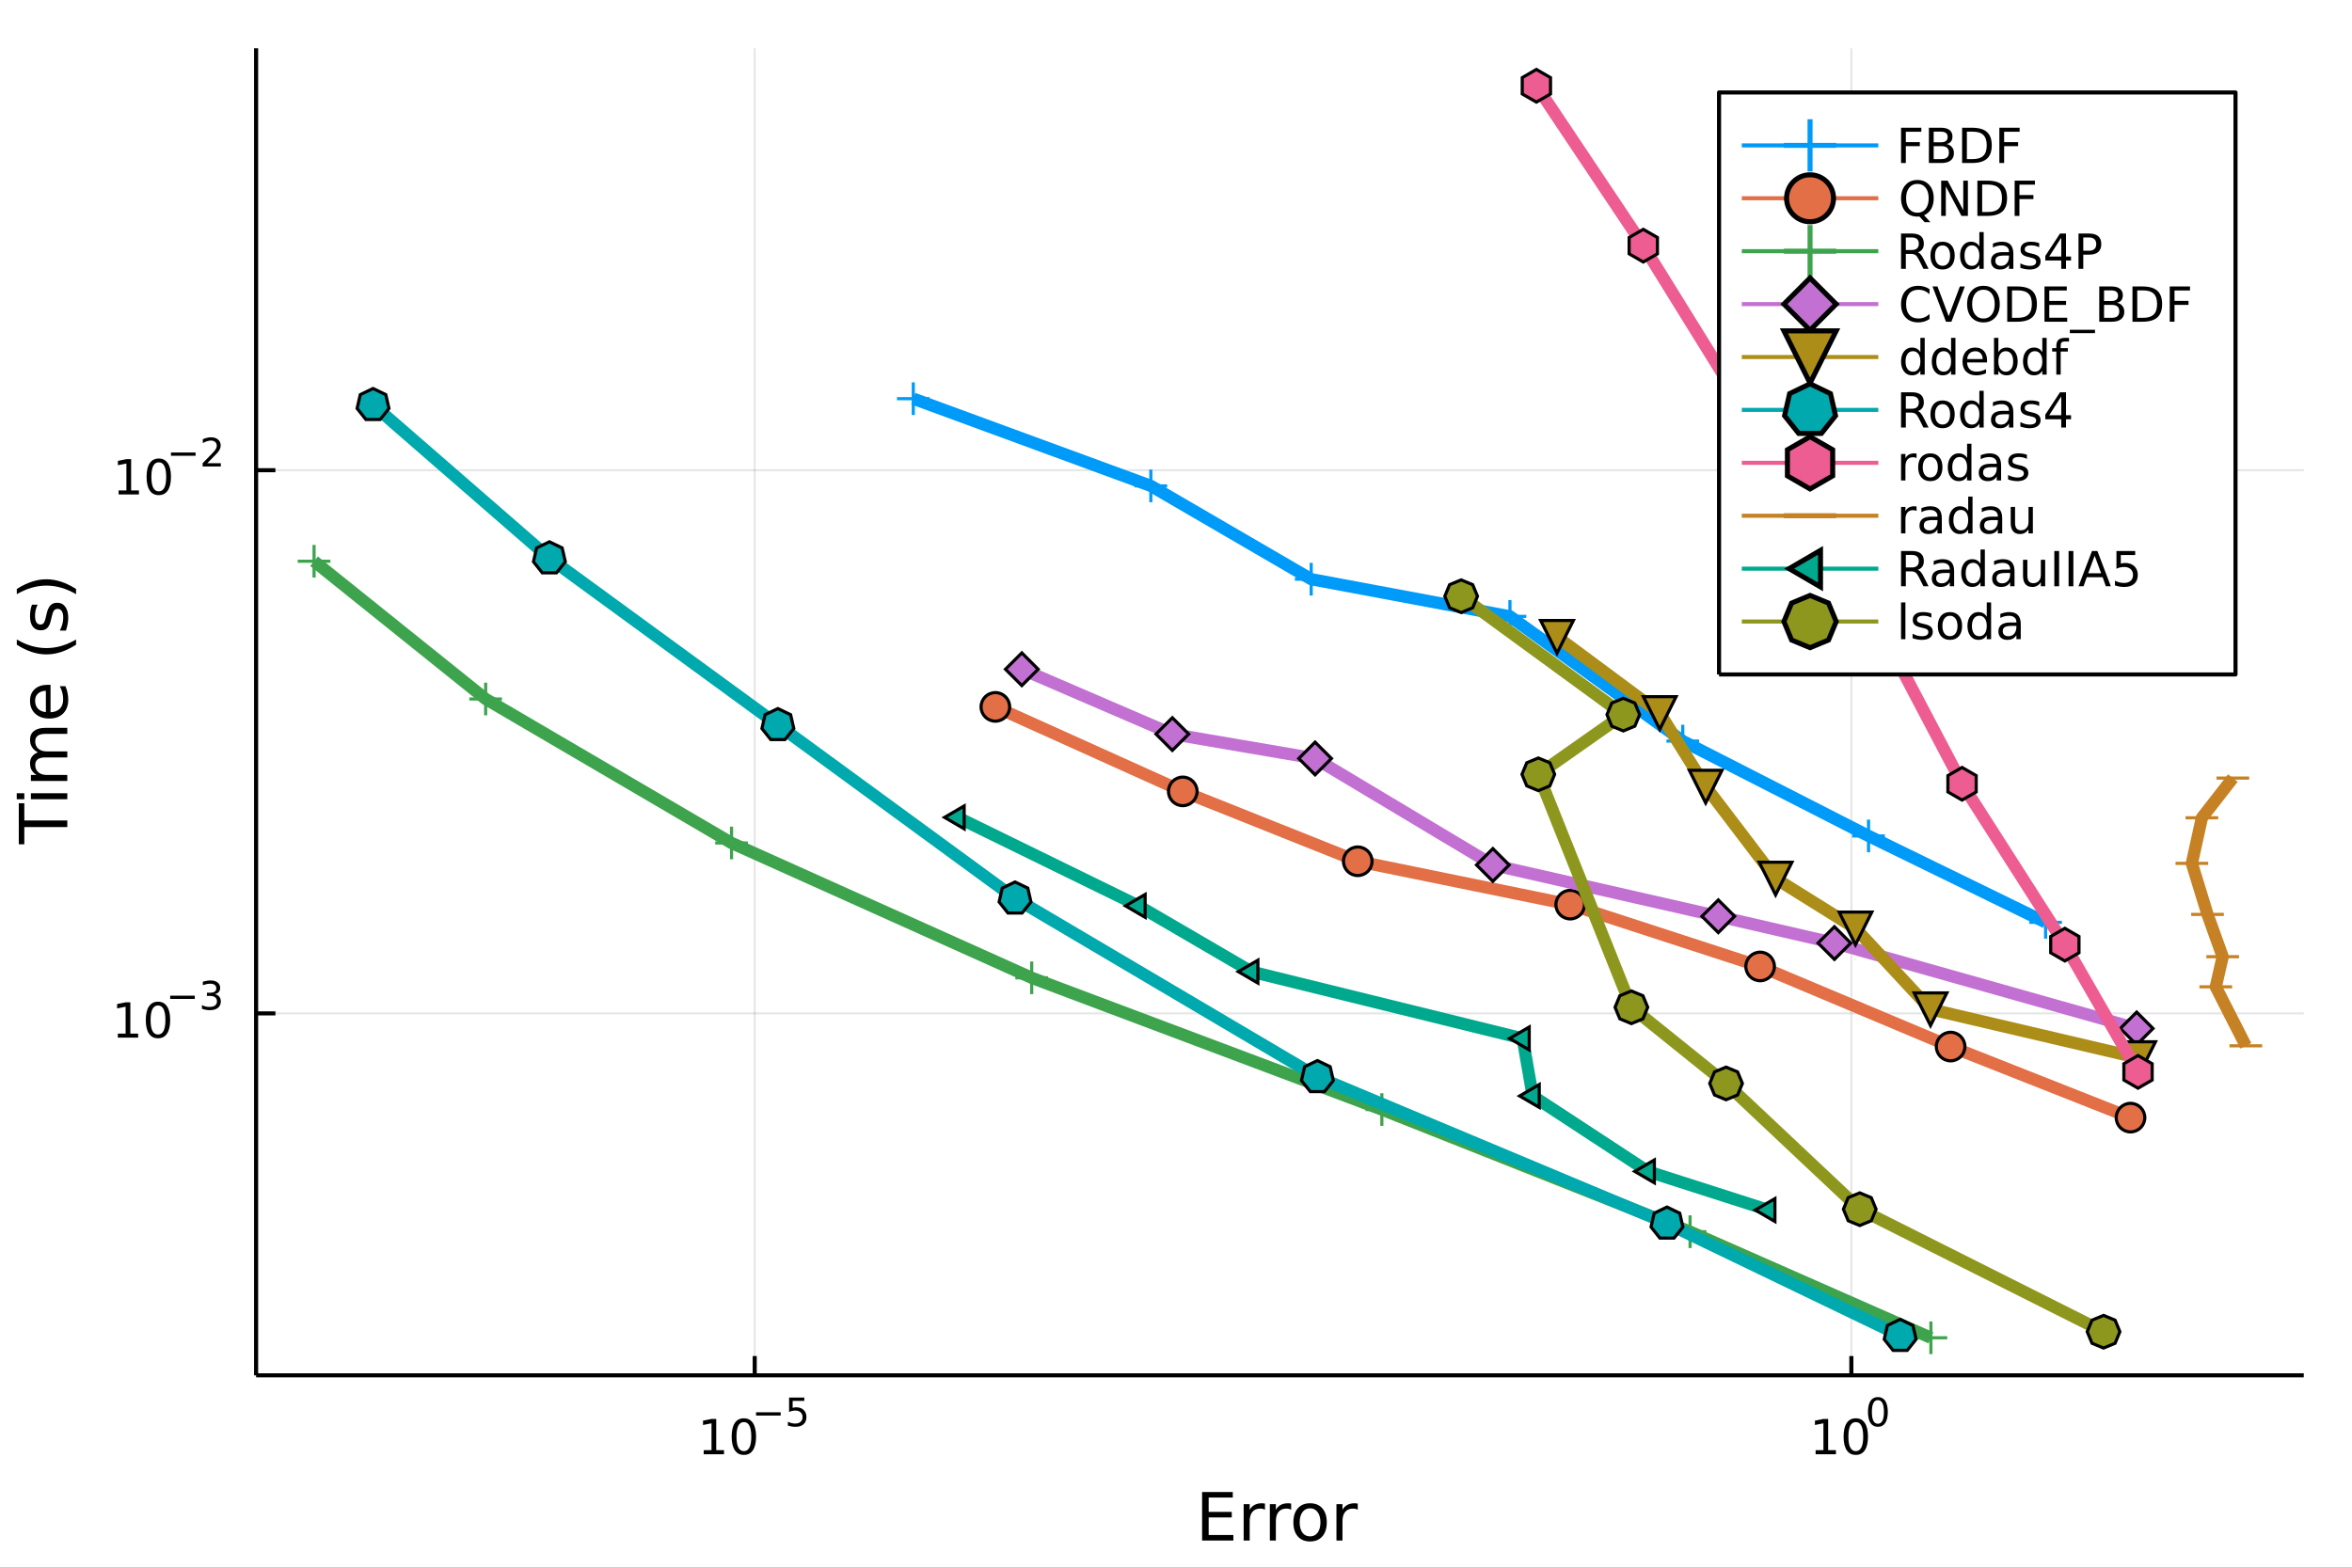 <?xml version="1.0" encoding="utf-8"?>
<svg xmlns="http://www.w3.org/2000/svg" xmlns:xlink="http://www.w3.org/1999/xlink" width="576" height="384" viewBox="0 0 2304 1536">
<rect x="0" y="0" width="2304" height="1536" fill="#333333" stroke="none"/>
<defs>
  <clipPath id="clip150">
    <rect x="0" y="0" width="2304" height="1536"/>
  </clipPath>
</defs>
<path clip-path="url(#clip150)" d="
M0 1536 L2304 1536 L2304 0 L0 0  Z
  " fill="#ffffff" fill-rule="evenodd" fill-opacity="1"/>
<defs>
  <clipPath id="clip151">
    <rect x="460" y="0" width="1614" height="1536"/>
  </clipPath>
</defs>
<path clip-path="url(#clip150)" d="
M250.882 1347.54 L2256.76 1347.54 L2256.76 47.244 L250.882 47.244  Z
  " fill="#ffffff" fill-rule="evenodd" fill-opacity="1"/>
<defs>
  <clipPath id="clip152">
    <rect x="250" y="47" width="2007" height="1301"/>
  </clipPath>
</defs>
<polyline clip-path="url(#clip152)" style="stroke:#000000; stroke-linecap:butt; stroke-linejoin:round; stroke-width:2; stroke-opacity:0.1; fill:none" points="
  739.319,1347.54 739.319,47.244 
  "/>
<polyline clip-path="url(#clip152)" style="stroke:#000000; stroke-linecap:butt; stroke-linejoin:round; stroke-width:2; stroke-opacity:0.1; fill:none" points="
  1813.58,1347.54 1813.58,47.244 
  "/>
<polyline clip-path="url(#clip150)" style="stroke:#000000; stroke-linecap:butt; stroke-linejoin:round; stroke-width:4; stroke-opacity:1; fill:none" points="
  250.882,1347.54 2256.76,1347.54 
  "/>
<polyline clip-path="url(#clip150)" style="stroke:#000000; stroke-linecap:butt; stroke-linejoin:round; stroke-width:4; stroke-opacity:1; fill:none" points="
  739.319,1347.54 739.319,1328.64 
  "/>
<polyline clip-path="url(#clip150)" style="stroke:#000000; stroke-linecap:butt; stroke-linejoin:round; stroke-width:4; stroke-opacity:1; fill:none" points="
  1813.58,1347.54 1813.58,1328.64 
  "/>
<path clip-path="url(#clip150)" d="M689.34 1420.89 L696.979 1420.89 L696.979 1394.53 L688.669 1396.19 L688.669 1391.94 L696.933 1390.27 L701.609 1390.27 L701.609 1420.89 L709.248 1420.89 L709.248 1424.83 L689.34 1424.83 L689.34 1420.89 Z" fill="#000000" fill-rule="evenodd" fill-opacity="1" /><path clip-path="url(#clip150)" d="M728.692 1393.35 Q725.081 1393.35 723.252 1396.91 Q721.447 1400.45 721.447 1407.58 Q721.447 1414.69 723.252 1418.25 Q725.081 1421.8 728.692 1421.8 Q732.326 1421.8 734.132 1418.25 Q735.961 1414.69 735.961 1407.58 Q735.961 1400.45 734.132 1396.91 Q732.326 1393.35 728.692 1393.35 M728.692 1389.64 Q734.502 1389.64 737.558 1394.25 Q740.636 1398.83 740.636 1407.58 Q740.636 1416.31 737.558 1420.92 Q734.502 1425.5 728.692 1425.5 Q722.882 1425.5 719.803 1420.92 Q716.748 1416.31 716.748 1407.58 Q716.748 1398.83 719.803 1394.25 Q722.882 1389.64 728.692 1389.64 Z" fill="#000000" fill-rule="evenodd" fill-opacity="1" /><path clip-path="url(#clip150)" d="M740.636 1383.74 L764.748 1383.74 L764.748 1386.94 L740.636 1386.94 L740.636 1383.74 Z" fill="#000000" fill-rule="evenodd" fill-opacity="1" /><path clip-path="url(#clip150)" d="M772.986 1369.34 L787.9 1369.34 L787.9 1372.54 L776.465 1372.54 L776.465 1379.42 Q777.293 1379.14 778.12 1379.01 Q778.948 1378.85 779.775 1378.85 Q784.477 1378.85 787.223 1381.43 Q789.969 1384.01 789.969 1388.41 Q789.969 1392.94 787.148 1395.46 Q784.327 1397.96 779.192 1397.96 Q777.424 1397.96 775.581 1397.66 Q773.757 1397.36 771.801 1396.76 L771.801 1392.94 Q773.494 1393.86 775.299 1394.31 Q777.105 1394.77 779.117 1394.77 Q782.371 1394.77 784.271 1393.05 Q786.17 1391.34 786.17 1388.41 Q786.17 1385.48 784.271 1383.76 Q782.371 1382.05 779.117 1382.05 Q777.594 1382.05 776.07 1382.39 Q774.566 1382.73 772.986 1383.44 L772.986 1369.34 Z" fill="#000000" fill-rule="evenodd" fill-opacity="1" /><path clip-path="url(#clip150)" d="M1778.57 1420.89 L1786.21 1420.89 L1786.21 1394.53 L1777.9 1396.19 L1777.9 1391.94 L1786.16 1390.27 L1790.84 1390.27 L1790.84 1420.89 L1798.47 1420.89 L1798.47 1424.83 L1778.57 1424.83 L1778.57 1420.89 Z" fill="#000000" fill-rule="evenodd" fill-opacity="1" /><path clip-path="url(#clip150)" d="M1817.92 1393.35 Q1814.31 1393.35 1812.48 1396.91 Q1810.67 1400.45 1810.67 1407.58 Q1810.67 1414.69 1812.48 1418.25 Q1814.31 1421.8 1817.92 1421.8 Q1821.55 1421.8 1823.36 1418.25 Q1825.19 1414.69 1825.19 1407.58 Q1825.19 1400.45 1823.36 1396.91 Q1821.55 1393.35 1817.92 1393.35 M1817.92 1389.64 Q1823.73 1389.64 1826.78 1394.25 Q1829.86 1398.83 1829.86 1407.58 Q1829.86 1416.31 1826.78 1420.92 Q1823.73 1425.5 1817.92 1425.5 Q1812.11 1425.5 1809.03 1420.92 Q1805.97 1416.31 1805.97 1407.58 Q1805.97 1398.83 1809.03 1394.25 Q1812.11 1389.64 1817.92 1389.64 Z" fill="#000000" fill-rule="evenodd" fill-opacity="1" /><path clip-path="url(#clip150)" d="M1839.57 1371.84 Q1836.63 1371.84 1835.15 1374.74 Q1833.68 1377.61 1833.68 1383.41 Q1833.68 1389.18 1835.15 1392.08 Q1836.63 1394.95 1839.57 1394.95 Q1842.52 1394.95 1843.99 1392.08 Q1845.47 1389.18 1845.47 1383.41 Q1845.47 1377.61 1843.99 1374.74 Q1842.52 1371.84 1839.57 1371.84 M1839.57 1368.83 Q1844.29 1368.83 1846.77 1372.57 Q1849.27 1376.3 1849.27 1383.41 Q1849.27 1390.5 1846.77 1394.24 Q1844.29 1397.96 1839.57 1397.96 Q1834.85 1397.96 1832.35 1394.24 Q1829.86 1390.5 1829.86 1383.41 Q1829.86 1376.3 1832.35 1372.57 Q1834.85 1368.83 1839.57 1368.83 Z" fill="#000000" fill-rule="evenodd" fill-opacity="1" /><path clip-path="url(#clip150)" d="M1177.57 1461.87 L1207.62 1461.87 L1207.62 1467.28 L1184 1467.28 L1184 1481.34 L1206.63 1481.34 L1206.63 1486.76 L1184 1486.76 L1184 1503.97 L1208.19 1503.97 L1208.19 1509.39 L1177.57 1509.39 L1177.57 1461.87 Z" fill="#000000" fill-rule="evenodd" fill-opacity="1" /><path clip-path="url(#clip150)" d="M1239.16 1479.21 Q1238.18 1478.64 1237 1478.38 Q1235.85 1478.1 1234.45 1478.1 Q1229.49 1478.1 1226.81 1481.34 Q1224.17 1484.56 1224.17 1490.61 L1224.17 1509.39 L1218.28 1509.39 L1218.28 1473.74 L1224.17 1473.74 L1224.17 1479.28 Q1226.02 1476.03 1228.98 1474.47 Q1231.94 1472.88 1236.17 1472.88 Q1236.77 1472.88 1237.51 1472.97 Q1238.24 1473.04 1239.13 1473.2 L1239.16 1479.21 Z" fill="#000000" fill-rule="evenodd" fill-opacity="1" /><path clip-path="url(#clip150)" d="M1264.82 1479.21 Q1263.83 1478.64 1262.65 1478.38 Q1261.51 1478.1 1260.11 1478.1 Q1255.14 1478.1 1252.47 1481.34 Q1249.82 1484.56 1249.82 1490.61 L1249.82 1509.39 L1243.94 1509.39 L1243.94 1473.74 L1249.82 1473.74 L1249.82 1479.28 Q1251.67 1476.03 1254.63 1474.47 Q1257.59 1472.88 1261.82 1472.88 Q1262.43 1472.88 1263.16 1472.97 Q1263.89 1473.04 1264.78 1473.2 L1264.82 1479.21 Z" fill="#000000" fill-rule="evenodd" fill-opacity="1" /><path clip-path="url(#clip150)" d="M1283.34 1477.84 Q1278.63 1477.84 1275.89 1481.54 Q1273.15 1485.2 1273.15 1491.59 Q1273.15 1497.99 1275.86 1501.68 Q1278.6 1505.34 1283.34 1505.34 Q1288.02 1505.34 1290.76 1501.65 Q1293.49 1497.96 1293.49 1491.59 Q1293.49 1485.26 1290.76 1481.57 Q1288.02 1477.84 1283.34 1477.84 M1283.34 1472.88 Q1290.98 1472.88 1295.34 1477.84 Q1299.7 1482.81 1299.7 1491.59 Q1299.7 1500.35 1295.34 1505.34 Q1290.98 1510.31 1283.34 1510.31 Q1275.67 1510.31 1271.31 1505.34 Q1266.98 1500.35 1266.98 1491.59 Q1266.98 1482.81 1271.31 1477.84 Q1275.67 1472.88 1283.34 1472.88 Z" fill="#000000" fill-rule="evenodd" fill-opacity="1" /><path clip-path="url(#clip150)" d="M1330.06 1479.21 Q1329.08 1478.64 1327.9 1478.38 Q1326.75 1478.1 1325.35 1478.1 Q1320.39 1478.1 1317.71 1481.34 Q1315.07 1484.56 1315.07 1490.61 L1315.07 1509.39 L1309.18 1509.39 L1309.18 1473.74 L1315.07 1473.74 L1315.07 1479.28 Q1316.92 1476.03 1319.88 1474.47 Q1322.84 1472.88 1327.07 1472.88 Q1327.68 1472.88 1328.41 1472.97 Q1329.14 1473.04 1330.03 1473.2 L1330.06 1479.21 Z" fill="#000000" fill-rule="evenodd" fill-opacity="1" /><polyline clip-path="url(#clip152)" style="stroke:#000000; stroke-linecap:butt; stroke-linejoin:round; stroke-width:2; stroke-opacity:0.1; fill:none" points="
  250.882,992.904 2256.76,992.904 
  "/>
<polyline clip-path="url(#clip152)" style="stroke:#000000; stroke-linecap:butt; stroke-linejoin:round; stroke-width:2; stroke-opacity:0.1; fill:none" points="
  250.882,460.714 2256.76,460.714 
  "/>
<polyline clip-path="url(#clip150)" style="stroke:#000000; stroke-linecap:butt; stroke-linejoin:round; stroke-width:4; stroke-opacity:1; fill:none" points="
  250.882,1347.54 250.882,47.244 
  "/>
<polyline clip-path="url(#clip150)" style="stroke:#000000; stroke-linecap:butt; stroke-linejoin:round; stroke-width:4; stroke-opacity:1; fill:none" points="
  250.882,992.904 269.78,992.904 
  "/>
<polyline clip-path="url(#clip150)" style="stroke:#000000; stroke-linecap:butt; stroke-linejoin:round; stroke-width:4; stroke-opacity:1; fill:none" points="
  250.882,460.714 269.78,460.714 
  "/>
<path clip-path="url(#clip150)" d="M115.411 1012.7 L123.05 1012.7 L123.05 986.331 L114.74 987.998 L114.74 983.739 L123.004 982.072 L127.68 982.072 L127.68 1012.7 L135.319 1012.7 L135.319 1016.63 L115.411 1016.63 L115.411 1012.7 Z" fill="#000000" fill-rule="evenodd" fill-opacity="1" /><path clip-path="url(#clip150)" d="M154.763 985.151 Q151.152 985.151 149.323 988.716 Q147.518 992.257 147.518 999.387 Q147.518 1006.49 149.323 1010.06 Q151.152 1013.6 154.763 1013.6 Q158.397 1013.6 160.203 1010.06 Q162.032 1006.49 162.032 999.387 Q162.032 992.257 160.203 988.716 Q158.397 985.151 154.763 985.151 M154.763 981.447 Q160.573 981.447 163.629 986.053 Q166.707 990.637 166.707 999.387 Q166.707 1008.11 163.629 1012.72 Q160.573 1017.3 154.763 1017.3 Q148.953 1017.3 145.874 1012.72 Q142.819 1008.11 142.819 999.387 Q142.819 990.637 145.874 986.053 Q148.953 981.447 154.763 981.447 Z" fill="#000000" fill-rule="evenodd" fill-opacity="1" /><path clip-path="url(#clip150)" d="M166.707 975.548 L190.819 975.548 L190.819 978.746 L166.707 978.746 L166.707 975.548 Z" fill="#000000" fill-rule="evenodd" fill-opacity="1" /><path clip-path="url(#clip150)" d="M210.53 974.081 Q213.257 974.664 214.78 976.508 Q216.322 978.351 216.322 981.059 Q216.322 985.216 213.464 987.491 Q210.605 989.767 205.339 989.767 Q203.571 989.767 201.69 989.41 Q199.828 989.071 197.834 988.375 L197.834 984.708 Q199.414 985.629 201.295 986.1 Q203.176 986.57 205.226 986.57 Q208.799 986.57 210.661 985.159 Q212.542 983.749 212.542 981.059 Q212.542 978.576 210.793 977.185 Q209.063 975.774 205.959 975.774 L202.687 975.774 L202.687 972.652 L206.11 972.652 Q208.912 972.652 210.398 971.542 Q211.884 970.414 211.884 968.307 Q211.884 966.145 210.341 964.997 Q208.818 963.831 205.959 963.831 Q204.398 963.831 202.612 964.17 Q200.825 964.508 198.681 965.223 L198.681 961.838 Q200.844 961.236 202.724 960.935 Q204.624 960.634 206.298 960.634 Q210.624 960.634 213.144 962.609 Q215.664 964.565 215.664 967.912 Q215.664 970.245 214.329 971.862 Q212.993 973.461 210.53 974.081 Z" fill="#000000" fill-rule="evenodd" fill-opacity="1" /><path clip-path="url(#clip150)" d="M116.183 480.507 L123.821 480.507 L123.821 454.141 L115.511 455.808 L115.511 451.549 L123.775 449.882 L128.451 449.882 L128.451 480.507 L136.09 480.507 L136.09 484.442 L116.183 484.442 L116.183 480.507 Z" fill="#000000" fill-rule="evenodd" fill-opacity="1" /><path clip-path="url(#clip150)" d="M155.534 452.961 Q151.923 452.961 150.094 456.526 Q148.289 460.067 148.289 467.197 Q148.289 474.303 150.094 477.868 Q151.923 481.41 155.534 481.41 Q159.168 481.41 160.974 477.868 Q162.803 474.303 162.803 467.197 Q162.803 460.067 160.974 456.526 Q159.168 452.961 155.534 452.961 M155.534 449.257 Q161.344 449.257 164.4 453.864 Q167.479 458.447 167.479 467.197 Q167.479 475.924 164.4 480.53 Q161.344 485.113 155.534 485.113 Q149.724 485.113 146.645 480.53 Q143.59 475.924 143.59 467.197 Q143.59 458.447 146.645 453.864 Q149.724 449.257 155.534 449.257 Z" fill="#000000" fill-rule="evenodd" fill-opacity="1" /><path clip-path="url(#clip150)" d="M167.479 443.358 L191.59 443.358 L191.59 446.556 L167.479 446.556 L167.479 443.358 Z" fill="#000000" fill-rule="evenodd" fill-opacity="1" /><path clip-path="url(#clip150)" d="M203.063 453.834 L216.322 453.834 L216.322 457.032 L198.493 457.032 L198.493 453.834 Q200.655 451.596 204.379 447.835 Q208.122 444.054 209.081 442.963 Q210.906 440.913 211.62 439.503 Q212.354 438.073 212.354 436.7 Q212.354 434.462 210.774 433.052 Q209.213 431.641 206.693 431.641 Q204.906 431.641 202.912 432.262 Q200.938 432.883 198.681 434.143 L198.681 430.306 Q200.975 429.384 202.969 428.914 Q204.962 428.444 206.618 428.444 Q210.981 428.444 213.576 430.626 Q216.172 432.807 216.172 436.456 Q216.172 438.186 215.514 439.747 Q214.874 441.29 213.163 443.396 Q212.692 443.941 210.172 446.556 Q207.652 449.151 203.063 453.834 Z" fill="#000000" fill-rule="evenodd" fill-opacity="1" /><path clip-path="url(#clip150)" d="M18.404 827.219 L18.404 787.02 L23.815 787.02 L23.815 803.889 L65.924 803.889 L65.924 810.35 L23.815 810.35 L23.815 827.219 L18.404 827.219 Z" fill="#000000" fill-rule="evenodd" fill-opacity="1" /><path clip-path="url(#clip150)" d="M30.276 783.073 L30.276 777.216 L65.924 777.216 L65.924 783.073 L30.276 783.073 M16.399 783.073 L16.399 777.216 L23.815 777.216 L23.815 783.073 L16.399 783.073 Z" fill="#000000" fill-rule="evenodd" fill-opacity="1" /><path clip-path="url(#clip150)" d="M37.119 737.208 Q33.173 735.012 31.295 731.956 Q29.417 728.901 29.417 724.763 Q29.417 719.193 33.332 716.169 Q37.215 713.145 44.408 713.145 L65.924 713.145 L65.924 719.034 L44.599 719.034 Q39.475 719.034 36.992 720.848 Q34.509 722.662 34.509 726.386 Q34.509 730.938 37.533 733.579 Q40.557 736.221 45.777 736.221 L65.924 736.221 L65.924 742.109 L44.599 742.109 Q39.443 742.109 36.992 743.924 Q34.509 745.738 34.509 749.526 Q34.509 754.013 37.565 756.655 Q40.589 759.297 45.777 759.297 L65.924 759.297 L65.924 765.185 L30.276 765.185 L30.276 759.297 L35.814 759.297 Q32.536 757.292 30.976 754.491 Q29.417 751.69 29.417 747.839 Q29.417 743.956 31.39 741.25 Q33.364 738.513 37.119 737.208 Z" fill="#000000" fill-rule="evenodd" fill-opacity="1" /><path clip-path="url(#clip150)" d="M46.636 670.973 L49.501 670.973 L49.501 697.9 Q55.548 697.518 58.731 694.271 Q61.882 690.993 61.882 685.168 Q61.882 681.794 61.054 678.643 Q60.227 675.461 58.572 672.341 L64.11 672.341 Q65.447 675.492 66.147 678.803 Q66.847 682.113 66.847 685.518 Q66.847 694.048 61.882 699.045 Q56.917 704.011 48.45 704.011 Q39.697 704.011 34.573 699.3 Q29.417 694.558 29.417 686.537 Q29.417 679.344 34.064 675.174 Q38.679 670.973 46.636 670.973 M44.917 676.829 Q40.111 676.893 37.247 679.535 Q34.382 682.145 34.382 686.473 Q34.382 691.375 37.151 694.335 Q39.92 697.263 44.949 697.709 L44.917 676.829 Z" fill="#000000" fill-rule="evenodd" fill-opacity="1" /><path clip-path="url(#clip150)" d="M16.463 626.572 Q23.783 630.837 30.945 632.906 Q38.106 634.975 45.458 634.975 Q52.811 634.975 60.036 632.906 Q67.229 630.805 74.518 626.572 L74.518 631.664 Q67.038 636.439 59.813 638.826 Q52.588 641.181 45.458 641.181 Q38.361 641.181 31.167 638.826 Q23.974 636.471 16.463 631.664 L16.463 626.572 Z" fill="#000000" fill-rule="evenodd" fill-opacity="1" /><path clip-path="url(#clip150)" d="M31.326 592.484 L36.865 592.484 Q35.592 594.966 34.955 597.64 Q34.318 600.313 34.318 603.178 Q34.318 607.538 35.655 609.735 Q36.992 611.899 39.666 611.899 Q41.703 611.899 42.88 610.339 Q44.026 608.78 45.077 604.069 L45.522 602.064 Q46.859 595.826 49.31 593.216 Q51.729 590.574 56.089 590.574 Q61.054 590.574 63.951 594.521 Q66.847 598.435 66.847 605.31 Q66.847 608.175 66.274 611.294 Q65.733 614.382 64.619 617.819 L58.572 617.819 Q60.259 614.573 61.118 611.422 Q61.946 608.27 61.946 605.183 Q61.946 601.045 60.545 598.817 Q59.113 596.589 56.535 596.589 Q54.148 596.589 52.874 598.213 Q51.601 599.804 50.424 605.247 L49.946 607.284 Q48.8 612.726 46.445 615.145 Q44.058 617.564 39.92 617.564 Q34.891 617.564 32.154 614 Q29.417 610.435 29.417 603.878 Q29.417 600.632 29.894 597.767 Q30.372 594.902 31.326 592.484 Z" fill="#000000" fill-rule="evenodd" fill-opacity="1" /><path clip-path="url(#clip150)" d="M16.463 582.171 L16.463 577.079 Q23.974 572.304 31.167 569.949 Q38.361 567.562 45.458 567.562 Q52.588 567.562 59.813 569.949 Q67.038 572.304 74.518 577.079 L74.518 582.171 Q67.229 577.938 60.036 575.869 Q52.811 573.768 45.458 573.768 Q38.106 573.768 30.945 575.869 Q23.783 577.938 16.463 582.171 Z" fill="#000000" fill-rule="evenodd" fill-opacity="1" /><polyline clip-path="url(#clip152)" style="stroke:#009af9; stroke-linecap:butt; stroke-linejoin:round; stroke-width:12; stroke-opacity:1; fill:none" points="
  2003.85,903.7 1830.41,819.045 1648.43,726.094 1479.14,603.904 1284.45,567.491 1127.35,476.06 894.657,390.615 
  "/>
<line clip-path="url(#clip152)" x1="2003.85" y1="903.7" x2="2003.85" y2="887.7" style="stroke:#009af9; stroke-width:3.072; stroke-opacity:1"/>
<line clip-path="url(#clip152)" x1="2003.85" y1="903.7" x2="1987.85" y2="903.7" style="stroke:#009af9; stroke-width:3.072; stroke-opacity:1"/>
<line clip-path="url(#clip152)" x1="2003.85" y1="903.7" x2="2003.85" y2="919.7" style="stroke:#009af9; stroke-width:3.072; stroke-opacity:1"/>
<line clip-path="url(#clip152)" x1="2003.85" y1="903.7" x2="2019.85" y2="903.7" style="stroke:#009af9; stroke-width:3.072; stroke-opacity:1"/>
<line clip-path="url(#clip152)" x1="1830.41" y1="819.045" x2="1830.41" y2="803.045" style="stroke:#009af9; stroke-width:3.072; stroke-opacity:1"/>
<line clip-path="url(#clip152)" x1="1830.41" y1="819.045" x2="1814.41" y2="819.045" style="stroke:#009af9; stroke-width:3.072; stroke-opacity:1"/>
<line clip-path="url(#clip152)" x1="1830.41" y1="819.045" x2="1830.41" y2="835.045" style="stroke:#009af9; stroke-width:3.072; stroke-opacity:1"/>
<line clip-path="url(#clip152)" x1="1830.41" y1="819.045" x2="1846.41" y2="819.045" style="stroke:#009af9; stroke-width:3.072; stroke-opacity:1"/>
<line clip-path="url(#clip152)" x1="1648.43" y1="726.094" x2="1648.43" y2="710.094" style="stroke:#009af9; stroke-width:3.072; stroke-opacity:1"/>
<line clip-path="url(#clip152)" x1="1648.43" y1="726.094" x2="1632.43" y2="726.094" style="stroke:#009af9; stroke-width:3.072; stroke-opacity:1"/>
<line clip-path="url(#clip152)" x1="1648.43" y1="726.094" x2="1648.43" y2="742.094" style="stroke:#009af9; stroke-width:3.072; stroke-opacity:1"/>
<line clip-path="url(#clip152)" x1="1648.43" y1="726.094" x2="1664.43" y2="726.094" style="stroke:#009af9; stroke-width:3.072; stroke-opacity:1"/>
<line clip-path="url(#clip152)" x1="1479.14" y1="603.904" x2="1479.14" y2="587.904" style="stroke:#009af9; stroke-width:3.072; stroke-opacity:1"/>
<line clip-path="url(#clip152)" x1="1479.14" y1="603.904" x2="1463.14" y2="603.904" style="stroke:#009af9; stroke-width:3.072; stroke-opacity:1"/>
<line clip-path="url(#clip152)" x1="1479.14" y1="603.904" x2="1479.14" y2="619.904" style="stroke:#009af9; stroke-width:3.072; stroke-opacity:1"/>
<line clip-path="url(#clip152)" x1="1479.14" y1="603.904" x2="1495.14" y2="603.904" style="stroke:#009af9; stroke-width:3.072; stroke-opacity:1"/>
<line clip-path="url(#clip152)" x1="1284.45" y1="567.491" x2="1284.45" y2="551.491" style="stroke:#009af9; stroke-width:3.072; stroke-opacity:1"/>
<line clip-path="url(#clip152)" x1="1284.45" y1="567.491" x2="1268.45" y2="567.491" style="stroke:#009af9; stroke-width:3.072; stroke-opacity:1"/>
<line clip-path="url(#clip152)" x1="1284.45" y1="567.491" x2="1284.45" y2="583.491" style="stroke:#009af9; stroke-width:3.072; stroke-opacity:1"/>
<line clip-path="url(#clip152)" x1="1284.45" y1="567.491" x2="1300.45" y2="567.491" style="stroke:#009af9; stroke-width:3.072; stroke-opacity:1"/>
<line clip-path="url(#clip152)" x1="1127.35" y1="476.06" x2="1127.35" y2="460.06" style="stroke:#009af9; stroke-width:3.072; stroke-opacity:1"/>
<line clip-path="url(#clip152)" x1="1127.35" y1="476.06" x2="1111.35" y2="476.06" style="stroke:#009af9; stroke-width:3.072; stroke-opacity:1"/>
<line clip-path="url(#clip152)" x1="1127.35" y1="476.06" x2="1127.35" y2="492.06" style="stroke:#009af9; stroke-width:3.072; stroke-opacity:1"/>
<line clip-path="url(#clip152)" x1="1127.35" y1="476.06" x2="1143.35" y2="476.06" style="stroke:#009af9; stroke-width:3.072; stroke-opacity:1"/>
<line clip-path="url(#clip152)" x1="894.657" y1="390.615" x2="894.657" y2="374.615" style="stroke:#009af9; stroke-width:3.072; stroke-opacity:1"/>
<line clip-path="url(#clip152)" x1="894.657" y1="390.615" x2="878.657" y2="390.615" style="stroke:#009af9; stroke-width:3.072; stroke-opacity:1"/>
<line clip-path="url(#clip152)" x1="894.657" y1="390.615" x2="894.657" y2="406.615" style="stroke:#009af9; stroke-width:3.072; stroke-opacity:1"/>
<line clip-path="url(#clip152)" x1="894.657" y1="390.615" x2="910.657" y2="390.615" style="stroke:#009af9; stroke-width:3.072; stroke-opacity:1"/>
<polyline clip-path="url(#clip152)" style="stroke:#e26f46; stroke-linecap:butt; stroke-linejoin:round; stroke-width:12; stroke-opacity:1; fill:none" points="
  2087.03,1095.03 1910.81,1025.4 1724.2,946.916 1538.16,886.344 1330.05,843.856 1158.65,775.402 975.046,692.596 
  "/>
<circle clip-path="url(#clip152)" cx="2087.03" cy="1095.03" r="14" fill="#e26f46" fill-rule="evenodd" fill-opacity="1" stroke="#000000" stroke-opacity="1" stroke-width="3.072"/>
<circle clip-path="url(#clip152)" cx="1910.81" cy="1025.4" r="14" fill="#e26f46" fill-rule="evenodd" fill-opacity="1" stroke="#000000" stroke-opacity="1" stroke-width="3.072"/>
<circle clip-path="url(#clip152)" cx="1724.2" cy="946.916" r="14" fill="#e26f46" fill-rule="evenodd" fill-opacity="1" stroke="#000000" stroke-opacity="1" stroke-width="3.072"/>
<circle clip-path="url(#clip152)" cx="1538.16" cy="886.344" r="14" fill="#e26f46" fill-rule="evenodd" fill-opacity="1" stroke="#000000" stroke-opacity="1" stroke-width="3.072"/>
<circle clip-path="url(#clip152)" cx="1330.05" cy="843.856" r="14" fill="#e26f46" fill-rule="evenodd" fill-opacity="1" stroke="#000000" stroke-opacity="1" stroke-width="3.072"/>
<circle clip-path="url(#clip152)" cx="1158.65" cy="775.402" r="14" fill="#e26f46" fill-rule="evenodd" fill-opacity="1" stroke="#000000" stroke-opacity="1" stroke-width="3.072"/>
<circle clip-path="url(#clip152)" cx="975.046" cy="692.596" r="14" fill="#e26f46" fill-rule="evenodd" fill-opacity="1" stroke="#000000" stroke-opacity="1" stroke-width="3.072"/>
<polyline clip-path="url(#clip152)" style="stroke:#3da44d; stroke-linecap:butt; stroke-linejoin:round; stroke-width:12; stroke-opacity:1; fill:none" points="
  1891.49,1310.74 1655.59,1206.81 1353.64,1087.1 1010.64,958.049 716.612,825.934 475.747,684.861 307.652,549.902 
  "/>
<line clip-path="url(#clip152)" x1="1891.49" y1="1310.74" x2="1891.49" y2="1294.74" style="stroke:#3da44d; stroke-width:3.072; stroke-opacity:1"/>
<line clip-path="url(#clip152)" x1="1891.49" y1="1310.74" x2="1875.49" y2="1310.74" style="stroke:#3da44d; stroke-width:3.072; stroke-opacity:1"/>
<line clip-path="url(#clip152)" x1="1891.49" y1="1310.74" x2="1891.49" y2="1326.74" style="stroke:#3da44d; stroke-width:3.072; stroke-opacity:1"/>
<line clip-path="url(#clip152)" x1="1891.49" y1="1310.74" x2="1907.49" y2="1310.74" style="stroke:#3da44d; stroke-width:3.072; stroke-opacity:1"/>
<line clip-path="url(#clip152)" x1="1655.59" y1="1206.81" x2="1655.59" y2="1190.81" style="stroke:#3da44d; stroke-width:3.072; stroke-opacity:1"/>
<line clip-path="url(#clip152)" x1="1655.59" y1="1206.81" x2="1639.59" y2="1206.81" style="stroke:#3da44d; stroke-width:3.072; stroke-opacity:1"/>
<line clip-path="url(#clip152)" x1="1655.59" y1="1206.81" x2="1655.59" y2="1222.81" style="stroke:#3da44d; stroke-width:3.072; stroke-opacity:1"/>
<line clip-path="url(#clip152)" x1="1655.59" y1="1206.81" x2="1671.59" y2="1206.81" style="stroke:#3da44d; stroke-width:3.072; stroke-opacity:1"/>
<line clip-path="url(#clip152)" x1="1353.64" y1="1087.1" x2="1353.64" y2="1071.1" style="stroke:#3da44d; stroke-width:3.072; stroke-opacity:1"/>
<line clip-path="url(#clip152)" x1="1353.64" y1="1087.1" x2="1337.64" y2="1087.1" style="stroke:#3da44d; stroke-width:3.072; stroke-opacity:1"/>
<line clip-path="url(#clip152)" x1="1353.64" y1="1087.1" x2="1353.64" y2="1103.1" style="stroke:#3da44d; stroke-width:3.072; stroke-opacity:1"/>
<line clip-path="url(#clip152)" x1="1353.64" y1="1087.1" x2="1369.64" y2="1087.1" style="stroke:#3da44d; stroke-width:3.072; stroke-opacity:1"/>
<line clip-path="url(#clip152)" x1="1010.64" y1="958.049" x2="1010.64" y2="942.049" style="stroke:#3da44d; stroke-width:3.072; stroke-opacity:1"/>
<line clip-path="url(#clip152)" x1="1010.64" y1="958.049" x2="994.637" y2="958.049" style="stroke:#3da44d; stroke-width:3.072; stroke-opacity:1"/>
<line clip-path="url(#clip152)" x1="1010.64" y1="958.049" x2="1010.64" y2="974.049" style="stroke:#3da44d; stroke-width:3.072; stroke-opacity:1"/>
<line clip-path="url(#clip152)" x1="1010.64" y1="958.049" x2="1026.64" y2="958.049" style="stroke:#3da44d; stroke-width:3.072; stroke-opacity:1"/>
<line clip-path="url(#clip152)" x1="716.612" y1="825.934" x2="716.612" y2="809.934" style="stroke:#3da44d; stroke-width:3.072; stroke-opacity:1"/>
<line clip-path="url(#clip152)" x1="716.612" y1="825.934" x2="700.612" y2="825.934" style="stroke:#3da44d; stroke-width:3.072; stroke-opacity:1"/>
<line clip-path="url(#clip152)" x1="716.612" y1="825.934" x2="716.612" y2="841.934" style="stroke:#3da44d; stroke-width:3.072; stroke-opacity:1"/>
<line clip-path="url(#clip152)" x1="716.612" y1="825.934" x2="732.612" y2="825.934" style="stroke:#3da44d; stroke-width:3.072; stroke-opacity:1"/>
<line clip-path="url(#clip152)" x1="475.747" y1="684.861" x2="475.747" y2="668.861" style="stroke:#3da44d; stroke-width:3.072; stroke-opacity:1"/>
<line clip-path="url(#clip152)" x1="475.747" y1="684.861" x2="459.747" y2="684.861" style="stroke:#3da44d; stroke-width:3.072; stroke-opacity:1"/>
<line clip-path="url(#clip152)" x1="475.747" y1="684.861" x2="475.747" y2="700.861" style="stroke:#3da44d; stroke-width:3.072; stroke-opacity:1"/>
<line clip-path="url(#clip152)" x1="475.747" y1="684.861" x2="491.747" y2="684.861" style="stroke:#3da44d; stroke-width:3.072; stroke-opacity:1"/>
<line clip-path="url(#clip152)" x1="307.652" y1="549.902" x2="307.652" y2="533.902" style="stroke:#3da44d; stroke-width:3.072; stroke-opacity:1"/>
<line clip-path="url(#clip152)" x1="307.652" y1="549.902" x2="291.652" y2="549.902" style="stroke:#3da44d; stroke-width:3.072; stroke-opacity:1"/>
<line clip-path="url(#clip152)" x1="307.652" y1="549.902" x2="307.652" y2="565.902" style="stroke:#3da44d; stroke-width:3.072; stroke-opacity:1"/>
<line clip-path="url(#clip152)" x1="307.652" y1="549.902" x2="323.652" y2="549.902" style="stroke:#3da44d; stroke-width:3.072; stroke-opacity:1"/>
<polyline clip-path="url(#clip152)" style="stroke:#c271d2; stroke-linecap:butt; stroke-linejoin:round; stroke-width:12; stroke-opacity:1; fill:none" points="
  2093.05,1007.67 1796.98,923.995 1683.22,897.752 1462.38,847.471 1288.26,743.158 1148.42,719.226 1000.96,655.707 
  "/>
<path clip-path="url(#clip152)" d="M2093.05 991.672 L2077.05 1007.67 L2093.05 1023.67 L2109.05 1007.67 L2093.05 991.672 Z" fill="#c271d2" fill-rule="evenodd" fill-opacity="1" stroke="#000000" stroke-opacity="1" stroke-width="3.072"/>
<path clip-path="url(#clip152)" d="M1796.98 907.995 L1780.98 923.995 L1796.98 939.995 L1812.98 923.995 L1796.98 907.995 Z" fill="#c271d2" fill-rule="evenodd" fill-opacity="1" stroke="#000000" stroke-opacity="1" stroke-width="3.072"/>
<path clip-path="url(#clip152)" d="M1683.22 881.752 L1667.22 897.752 L1683.22 913.752 L1699.22 897.752 L1683.22 881.752 Z" fill="#c271d2" fill-rule="evenodd" fill-opacity="1" stroke="#000000" stroke-opacity="1" stroke-width="3.072"/>
<path clip-path="url(#clip152)" d="M1462.38 831.471 L1446.38 847.471 L1462.38 863.471 L1478.38 847.471 L1462.38 831.471 Z" fill="#c271d2" fill-rule="evenodd" fill-opacity="1" stroke="#000000" stroke-opacity="1" stroke-width="3.072"/>
<path clip-path="url(#clip152)" d="M1288.26 727.158 L1272.26 743.158 L1288.26 759.158 L1304.26 743.158 L1288.26 727.158 Z" fill="#c271d2" fill-rule="evenodd" fill-opacity="1" stroke="#000000" stroke-opacity="1" stroke-width="3.072"/>
<path clip-path="url(#clip152)" d="M1148.42 703.226 L1132.42 719.226 L1148.42 735.226 L1164.42 719.226 L1148.42 703.226 Z" fill="#c271d2" fill-rule="evenodd" fill-opacity="1" stroke="#000000" stroke-opacity="1" stroke-width="3.072"/>
<path clip-path="url(#clip152)" d="M1000.96 639.707 L984.956 655.707 L1000.96 671.707 L1016.96 655.707 L1000.96 639.707 Z" fill="#c271d2" fill-rule="evenodd" fill-opacity="1" stroke="#000000" stroke-opacity="1" stroke-width="3.072"/>
<polyline clip-path="url(#clip152)" style="stroke:#ac8d18; stroke-linecap:butt; stroke-linejoin:round; stroke-width:12; stroke-opacity:1; fill:none" points="
  2095.5,1036.72 1891.12,988.84 1817.62,909.636 1739.36,860.801 1670.86,770.723 1625.86,698.623 1525.24,623.977 
  "/>
<path clip-path="url(#clip152)" d="M2111.5 1020.72 L2079.5 1020.72 L2095.5 1052.72 L2111.5 1020.72 Z" fill="#ac8d18" fill-rule="evenodd" fill-opacity="1" stroke="#000000" stroke-opacity="1" stroke-width="3.072"/>
<path clip-path="url(#clip152)" d="M1907.12 972.84 L1875.12 972.84 L1891.12 1004.84 L1907.12 972.84 Z" fill="#ac8d18" fill-rule="evenodd" fill-opacity="1" stroke="#000000" stroke-opacity="1" stroke-width="3.072"/>
<path clip-path="url(#clip152)" d="M1833.62 893.636 L1801.62 893.636 L1817.62 925.636 L1833.62 893.636 Z" fill="#ac8d18" fill-rule="evenodd" fill-opacity="1" stroke="#000000" stroke-opacity="1" stroke-width="3.072"/>
<path clip-path="url(#clip152)" d="M1755.36 844.801 L1723.36 844.801 L1739.36 876.801 L1755.36 844.801 Z" fill="#ac8d18" fill-rule="evenodd" fill-opacity="1" stroke="#000000" stroke-opacity="1" stroke-width="3.072"/>
<path clip-path="url(#clip152)" d="M1686.86 754.723 L1654.86 754.723 L1670.86 786.723 L1686.86 754.723 Z" fill="#ac8d18" fill-rule="evenodd" fill-opacity="1" stroke="#000000" stroke-opacity="1" stroke-width="3.072"/>
<path clip-path="url(#clip152)" d="M1641.86 682.623 L1609.86 682.623 L1625.86 714.623 L1641.86 682.623 Z" fill="#ac8d18" fill-rule="evenodd" fill-opacity="1" stroke="#000000" stroke-opacity="1" stroke-width="3.072"/>
<path clip-path="url(#clip152)" d="M1541.24 607.977 L1509.24 607.977 L1525.24 639.977 L1541.24 607.977 Z" fill="#ac8d18" fill-rule="evenodd" fill-opacity="1" stroke="#000000" stroke-opacity="1" stroke-width="3.072"/>
<polyline clip-path="url(#clip152)" style="stroke:#00a9ad; stroke-linecap:butt; stroke-linejoin:round; stroke-width:12; stroke-opacity:1; fill:none" points="
  1861.38,1308.66 1632.95,1198.64 1290.52,1055.13 994.32,880.147 761.988,710.229 538.184,546.83 365.426,396.633 
  "/>
<path clip-path="url(#clip152)" d="M1861.38 1292.66 L1848.87 1298.69 L1845.78 1312.23 L1854.44 1323.08 L1868.32 1323.08 L1876.98 1312.23 L1873.89 1298.69 Z" fill="#00a9ad" fill-rule="evenodd" fill-opacity="1" stroke="#000000" stroke-opacity="1" stroke-width="3.072"/>
<path clip-path="url(#clip152)" d="M1632.95 1182.64 L1620.44 1188.67 L1617.35 1202.21 L1626.01 1213.06 L1639.9 1213.06 L1648.55 1202.21 L1645.47 1188.67 Z" fill="#00a9ad" fill-rule="evenodd" fill-opacity="1" stroke="#000000" stroke-opacity="1" stroke-width="3.072"/>
<path clip-path="url(#clip152)" d="M1290.52 1039.13 L1278.01 1045.16 L1274.92 1058.7 L1283.58 1069.54 L1297.46 1069.54 L1306.12 1058.7 L1303.03 1045.16 Z" fill="#00a9ad" fill-rule="evenodd" fill-opacity="1" stroke="#000000" stroke-opacity="1" stroke-width="3.072"/>
<path clip-path="url(#clip152)" d="M994.32 864.147 L981.808 870.179 L978.72 883.715 L987.376 894.563 L1001.26 894.563 L1009.92 883.715 L1006.83 870.179 Z" fill="#00a9ad" fill-rule="evenodd" fill-opacity="1" stroke="#000000" stroke-opacity="1" stroke-width="3.072"/>
<path clip-path="url(#clip152)" d="M761.988 694.229 L749.476 700.261 L746.388 713.797 L755.044 724.645 L768.932 724.645 L777.588 713.797 L774.5 700.261 Z" fill="#00a9ad" fill-rule="evenodd" fill-opacity="1" stroke="#000000" stroke-opacity="1" stroke-width="3.072"/>
<path clip-path="url(#clip152)" d="M538.184 530.83 L525.672 536.862 L522.584 550.398 L531.24 561.246 L545.128 561.246 L553.784 550.398 L550.696 536.862 Z" fill="#00a9ad" fill-rule="evenodd" fill-opacity="1" stroke="#000000" stroke-opacity="1" stroke-width="3.072"/>
<path clip-path="url(#clip152)" d="M365.426 380.633 L352.914 386.665 L349.826 400.201 L358.482 411.049 L372.37 411.049 L381.026 400.201 L377.938 386.665 Z" fill="#00a9ad" fill-rule="evenodd" fill-opacity="1" stroke="#000000" stroke-opacity="1" stroke-width="3.072"/>
<polyline clip-path="url(#clip152)" style="stroke:#ed5d92; stroke-linecap:butt; stroke-linejoin:round; stroke-width:12; stroke-opacity:1; fill:none" points="
  2094.38,1050.21 2022.7,925.54 1922.01,767.925 1824.97,583.477 1709.65,401.98 1609.74,240.697 1505.03,84.045 
  "/>
<path clip-path="url(#clip152)" d="M2094.38 1066.21 L2080.53 1058.21 L2080.53 1042.21 L2094.38 1034.21 L2108.24 1042.21 L2108.24 1058.21 Z" fill="#ed5d92" fill-rule="evenodd" fill-opacity="1" stroke="#000000" stroke-opacity="1" stroke-width="3.072"/>
<path clip-path="url(#clip152)" d="M2022.7 941.54 L2008.85 933.54 L2008.85 917.54 L2022.7 909.54 L2036.56 917.54 L2036.56 933.54 Z" fill="#ed5d92" fill-rule="evenodd" fill-opacity="1" stroke="#000000" stroke-opacity="1" stroke-width="3.072"/>
<path clip-path="url(#clip152)" d="M1922.01 783.925 L1908.15 775.925 L1908.15 759.925 L1922.01 751.925 L1935.86 759.925 L1935.86 775.925 Z" fill="#ed5d92" fill-rule="evenodd" fill-opacity="1" stroke="#000000" stroke-opacity="1" stroke-width="3.072"/>
<path clip-path="url(#clip152)" d="M1824.97 599.477 L1811.12 591.477 L1811.12 575.477 L1824.97 567.477 L1838.83 575.477 L1838.83 591.477 Z" fill="#ed5d92" fill-rule="evenodd" fill-opacity="1" stroke="#000000" stroke-opacity="1" stroke-width="3.072"/>
<path clip-path="url(#clip152)" d="M1709.65 417.98 L1695.79 409.98 L1695.79 393.98 L1709.65 385.98 L1723.5 393.98 L1723.5 409.98 Z" fill="#ed5d92" fill-rule="evenodd" fill-opacity="1" stroke="#000000" stroke-opacity="1" stroke-width="3.072"/>
<path clip-path="url(#clip152)" d="M1609.74 256.697 L1595.89 248.697 L1595.89 232.697 L1609.74 224.697 L1623.6 232.697 L1623.6 248.697 Z" fill="#ed5d92" fill-rule="evenodd" fill-opacity="1" stroke="#000000" stroke-opacity="1" stroke-width="3.072"/>
<path clip-path="url(#clip152)" d="M1505.03 100.045 L1491.17 92.045 L1491.17 76.045 L1505.03 68.045 L1518.88 76.045 L1518.88 92.045 Z" fill="#ed5d92" fill-rule="evenodd" fill-opacity="1" stroke="#000000" stroke-opacity="1" stroke-width="3.072"/>
<polyline clip-path="url(#clip152)" style="stroke:#c68125; stroke-linecap:butt; stroke-linejoin:round; stroke-width:12; stroke-opacity:1; fill:none" points="
  2199.99,1024.68 2170.56,966.882 2177.33,937.367 2162.46,895.92 2147.13,845.916 2156.95,801.267 2187.28,762.35 
  "/>
<line clip-path="url(#clip152)" x1="2215.99" y1="1024.68" x2="2183.99" y2="1024.68" style="stroke:#c68125; stroke-width:3.072; stroke-opacity:1"/>
<line clip-path="url(#clip152)" x1="2186.56" y1="966.882" x2="2154.56" y2="966.882" style="stroke:#c68125; stroke-width:3.072; stroke-opacity:1"/>
<line clip-path="url(#clip152)" x1="2193.33" y1="937.367" x2="2161.33" y2="937.367" style="stroke:#c68125; stroke-width:3.072; stroke-opacity:1"/>
<line clip-path="url(#clip152)" x1="2178.46" y1="895.92" x2="2146.46" y2="895.92" style="stroke:#c68125; stroke-width:3.072; stroke-opacity:1"/>
<line clip-path="url(#clip152)" x1="2163.13" y1="845.916" x2="2131.13" y2="845.916" style="stroke:#c68125; stroke-width:3.072; stroke-opacity:1"/>
<line clip-path="url(#clip152)" x1="2172.95" y1="801.267" x2="2140.95" y2="801.267" style="stroke:#c68125; stroke-width:3.072; stroke-opacity:1"/>
<line clip-path="url(#clip152)" x1="2203.28" y1="762.35" x2="2171.28" y2="762.35" style="stroke:#c68125; stroke-width:3.072; stroke-opacity:1"/>
<polyline clip-path="url(#clip152)" style="stroke:#00a98d; stroke-linecap:butt; stroke-linejoin:round; stroke-width:12; stroke-opacity:1; fill:none" points="
  1732.29,1185.59 1614.19,1147.72 1501.43,1073.82 1491.6,1017.47 1225.81,951.997 1115.37,887.577 938.088,800.857 
  "/>
<path clip-path="url(#clip152)" d="M1719.49 1185.59 L1738.69 1196.79 L1738.69 1174.39 L1719.49 1185.59 Z" fill="#00a98d" fill-rule="evenodd" fill-opacity="1" stroke="#000000" stroke-opacity="1" stroke-width="3.072"/>
<path clip-path="url(#clip152)" d="M1601.39 1147.72 L1620.59 1158.92 L1620.59 1136.52 L1601.39 1147.72 Z" fill="#00a98d" fill-rule="evenodd" fill-opacity="1" stroke="#000000" stroke-opacity="1" stroke-width="3.072"/>
<path clip-path="url(#clip152)" d="M1488.63 1073.82 L1507.83 1085.02 L1507.83 1062.62 L1488.63 1073.82 Z" fill="#00a98d" fill-rule="evenodd" fill-opacity="1" stroke="#000000" stroke-opacity="1" stroke-width="3.072"/>
<path clip-path="url(#clip152)" d="M1478.8 1017.47 L1498 1028.67 L1498 1006.27 L1478.8 1017.47 Z" fill="#00a98d" fill-rule="evenodd" fill-opacity="1" stroke="#000000" stroke-opacity="1" stroke-width="3.072"/>
<path clip-path="url(#clip152)" d="M1213.01 951.997 L1232.21 963.197 L1232.21 940.797 L1213.01 951.997 Z" fill="#00a98d" fill-rule="evenodd" fill-opacity="1" stroke="#000000" stroke-opacity="1" stroke-width="3.072"/>
<path clip-path="url(#clip152)" d="M1102.57 887.577 L1121.77 898.777 L1121.77 876.377 L1102.57 887.577 Z" fill="#00a98d" fill-rule="evenodd" fill-opacity="1" stroke="#000000" stroke-opacity="1" stroke-width="3.072"/>
<path clip-path="url(#clip152)" d="M925.288 800.857 L944.488 812.057 L944.488 789.657 L925.288 800.857 Z" fill="#00a98d" fill-rule="evenodd" fill-opacity="1" stroke="#000000" stroke-opacity="1" stroke-width="3.072"/>
<polyline clip-path="url(#clip152)" style="stroke:#8e971d; stroke-linecap:butt; stroke-linejoin:round; stroke-width:12; stroke-opacity:1; fill:none" points="
  2060.62,1304.81 1821.78,1184.76 1690.84,1061.54 1598.09,986.926 1506.92,758.67 1590.17,700.171 1431.33,584.181 
  "/>
<path clip-path="url(#clip152)" d="M2060.62 1320.81 L2049.31 1316.12 L2044.62 1304.81 L2049.31 1293.49 L2060.62 1288.81 L2071.93 1293.49 L2076.62 1304.81 L2071.93 1316.12 Z" fill="#8e971d" fill-rule="evenodd" fill-opacity="1" stroke="#000000" stroke-opacity="1" stroke-width="3.072"/>
<path clip-path="url(#clip152)" d="M1821.78 1200.76 L1810.47 1196.08 L1805.78 1184.76 L1810.47 1173.45 L1821.78 1168.76 L1833.09 1173.45 L1837.78 1184.76 L1833.09 1196.08 Z" fill="#8e971d" fill-rule="evenodd" fill-opacity="1" stroke="#000000" stroke-opacity="1" stroke-width="3.072"/>
<path clip-path="url(#clip152)" d="M1690.84 1077.54 L1679.53 1072.85 L1674.84 1061.54 L1679.53 1050.23 L1690.84 1045.54 L1702.15 1050.23 L1706.84 1061.54 L1702.15 1072.85 Z" fill="#8e971d" fill-rule="evenodd" fill-opacity="1" stroke="#000000" stroke-opacity="1" stroke-width="3.072"/>
<path clip-path="url(#clip152)" d="M1598.09 1002.93 L1586.77 998.238 L1582.09 986.926 L1586.77 975.614 L1598.09 970.926 L1609.4 975.614 L1614.09 986.926 L1609.4 998.238 Z" fill="#8e971d" fill-rule="evenodd" fill-opacity="1" stroke="#000000" stroke-opacity="1" stroke-width="3.072"/>
<path clip-path="url(#clip152)" d="M1506.92 774.67 L1495.61 769.982 L1490.92 758.67 L1495.61 747.358 L1506.92 742.67 L1518.24 747.358 L1522.92 758.67 L1518.24 769.982 Z" fill="#8e971d" fill-rule="evenodd" fill-opacity="1" stroke="#000000" stroke-opacity="1" stroke-width="3.072"/>
<path clip-path="url(#clip152)" d="M1590.17 716.171 L1578.86 711.483 L1574.17 700.171 L1578.86 688.859 L1590.17 684.171 L1601.49 688.859 L1606.17 700.171 L1601.49 711.483 Z" fill="#8e971d" fill-rule="evenodd" fill-opacity="1" stroke="#000000" stroke-opacity="1" stroke-width="3.072"/>
<path clip-path="url(#clip152)" d="M1431.33 600.181 L1420.01 595.493 L1415.33 584.181 L1420.01 572.869 L1431.33 568.181 L1442.64 572.869 L1447.33 584.181 L1442.64 595.493 Z" fill="#8e971d" fill-rule="evenodd" fill-opacity="1" stroke="#000000" stroke-opacity="1" stroke-width="3.072"/>
<path clip-path="url(#clip150)" d="
M1683.96 660.827 L2189.89 660.827 L2189.89 90.587 L1683.96 90.587  Z
  " fill="#ffffff" fill-rule="evenodd" fill-opacity="1"/>
<polyline clip-path="url(#clip150)" style="stroke:#000000; stroke-linecap:butt; stroke-linejoin:round; stroke-width:4; stroke-opacity:1; fill:none" points="
  1683.96,660.827 2189.89,660.827 2189.89,90.587 1683.96,90.587 1683.96,660.827 
  "/>
<polyline clip-path="url(#clip150)" style="stroke:#009af9; stroke-linecap:butt; stroke-linejoin:round; stroke-width:4; stroke-opacity:1; fill:none" points="
  1706.25,142.427 1839.98,142.427 
  "/>
<line clip-path="url(#clip150)" x1="1773.11" y1="142.427" x2="1773.11" y2="116.827" style="stroke:#009af9; stroke-width:4.915; stroke-opacity:1"/>
<line clip-path="url(#clip150)" x1="1773.11" y1="142.427" x2="1747.51" y2="142.427" style="stroke:#009af9; stroke-width:4.915; stroke-opacity:1"/>
<line clip-path="url(#clip150)" x1="1773.11" y1="142.427" x2="1773.11" y2="168.027" style="stroke:#009af9; stroke-width:4.915; stroke-opacity:1"/>
<line clip-path="url(#clip150)" x1="1773.11" y1="142.427" x2="1798.71" y2="142.427" style="stroke:#009af9; stroke-width:4.915; stroke-opacity:1"/>
<path clip-path="url(#clip150)" d="M1862.26 125.147 L1882.13 125.147 L1882.13 129.082 L1866.94 129.082 L1866.94 139.267 L1880.64 139.267 L1880.64 143.203 L1866.94 143.203 L1866.94 159.707 L1862.26 159.707 L1862.26 125.147 Z" fill="#000000" fill-rule="evenodd" fill-opacity="1" /><path clip-path="url(#clip150)" d="M1894.21 143.203 L1894.21 155.865 L1901.71 155.865 Q1905.48 155.865 1907.29 154.314 Q1909.12 152.74 1909.12 149.522 Q1909.12 146.281 1907.29 144.754 Q1905.48 143.203 1901.71 143.203 L1894.21 143.203 M1894.21 128.99 L1894.21 139.406 L1901.13 139.406 Q1904.56 139.406 1906.22 138.133 Q1907.91 136.837 1907.91 134.198 Q1907.91 131.582 1906.22 130.286 Q1904.56 128.99 1901.13 128.99 L1894.21 128.99 M1889.53 125.147 L1901.48 125.147 Q1906.82 125.147 1909.72 127.369 Q1912.61 129.592 1912.61 133.689 Q1912.61 136.86 1911.13 138.735 Q1909.65 140.61 1906.78 141.073 Q1910.23 141.814 1912.13 144.175 Q1914.05 146.513 1914.05 150.031 Q1914.05 154.661 1910.9 157.184 Q1907.75 159.707 1901.94 159.707 L1889.53 159.707 L1889.53 125.147 Z" fill="#000000" fill-rule="evenodd" fill-opacity="1" /><path clip-path="url(#clip150)" d="M1926.73 128.99 L1926.73 155.865 L1932.38 155.865 Q1939.53 155.865 1942.84 152.624 Q1946.18 149.383 1946.18 142.392 Q1946.18 135.448 1942.84 132.23 Q1939.53 128.99 1932.38 128.99 L1926.73 128.99 M1922.06 125.147 L1931.66 125.147 Q1941.71 125.147 1946.41 129.337 Q1951.11 133.504 1951.11 142.392 Q1951.11 151.328 1946.38 155.517 Q1941.66 159.707 1931.66 159.707 L1922.06 159.707 L1922.06 125.147 Z" fill="#000000" fill-rule="evenodd" fill-opacity="1" /><path clip-path="url(#clip150)" d="M1958.56 125.147 L1978.42 125.147 L1978.42 129.082 L1963.24 129.082 L1963.24 139.267 L1976.94 139.267 L1976.94 143.203 L1963.24 143.203 L1963.24 159.707 L1958.56 159.707 L1958.56 125.147 Z" fill="#000000" fill-rule="evenodd" fill-opacity="1" /><polyline clip-path="url(#clip150)" style="stroke:#e26f46; stroke-linecap:butt; stroke-linejoin:round; stroke-width:4; stroke-opacity:1; fill:none" points="
  1706.25,194.267 1839.98,194.267 
  "/>
<circle clip-path="url(#clip150)" cx="1773.11" cy="194.267" r="23" fill="#e26f46" fill-rule="evenodd" fill-opacity="1" stroke="#000000" stroke-opacity="1" stroke-width="4.915"/>
<path clip-path="url(#clip150)" d="M1878.28 180.158 Q1873.19 180.158 1870.18 183.955 Q1867.19 187.751 1867.19 194.302 Q1867.19 200.83 1870.18 204.626 Q1873.19 208.422 1878.28 208.422 Q1883.38 208.422 1886.34 204.626 Q1889.32 200.83 1889.32 194.302 Q1889.32 187.751 1886.34 183.955 Q1883.38 180.158 1878.28 180.158 M1884.83 210.922 L1890.99 217.658 L1885.34 217.658 L1880.23 212.126 Q1879.46 212.172 1879.05 212.195 Q1878.65 212.218 1878.28 212.218 Q1870.99 212.218 1866.62 207.357 Q1862.26 202.473 1862.26 194.302 Q1862.26 186.108 1866.62 181.246 Q1870.99 176.362 1878.28 176.362 Q1885.55 176.362 1889.9 181.246 Q1894.26 186.108 1894.26 194.302 Q1894.26 200.32 1891.82 204.603 Q1889.42 208.885 1884.83 210.922 Z" fill="#000000" fill-rule="evenodd" fill-opacity="1" /><path clip-path="url(#clip150)" d="M1901.57 176.987 L1907.87 176.987 L1923.19 205.899 L1923.19 176.987 L1927.73 176.987 L1927.73 211.547 L1921.43 211.547 L1906.11 182.635 L1906.11 211.547 L1901.57 211.547 L1901.57 176.987 Z" fill="#000000" fill-rule="evenodd" fill-opacity="1" /><path clip-path="url(#clip150)" d="M1941.71 180.83 L1941.71 207.705 L1947.36 207.705 Q1954.51 207.705 1957.82 204.464 Q1961.15 201.223 1961.15 194.232 Q1961.15 187.288 1957.82 184.07 Q1954.51 180.83 1947.36 180.83 L1941.71 180.83 M1937.03 176.987 L1946.64 176.987 Q1956.69 176.987 1961.38 181.177 Q1966.08 185.344 1966.08 194.232 Q1966.08 203.168 1961.36 207.357 Q1956.64 211.547 1946.64 211.547 L1937.03 211.547 L1937.03 176.987 Z" fill="#000000" fill-rule="evenodd" fill-opacity="1" /><path clip-path="url(#clip150)" d="M1973.54 176.987 L1993.4 176.987 L1993.4 180.922 L1978.21 180.922 L1978.21 191.107 L1991.92 191.107 L1991.92 195.043 L1978.21 195.043 L1978.21 211.547 L1973.54 211.547 L1973.54 176.987 Z" fill="#000000" fill-rule="evenodd" fill-opacity="1" /><polyline clip-path="url(#clip150)" style="stroke:#3da44d; stroke-linecap:butt; stroke-linejoin:round; stroke-width:4; stroke-opacity:1; fill:none" points="
  1706.25,246.107 1839.98,246.107 
  "/>
<line clip-path="url(#clip150)" x1="1773.11" y1="246.107" x2="1773.11" y2="220.507" style="stroke:#3da44d; stroke-width:4.915; stroke-opacity:1"/>
<line clip-path="url(#clip150)" x1="1773.11" y1="246.107" x2="1747.51" y2="246.107" style="stroke:#3da44d; stroke-width:4.915; stroke-opacity:1"/>
<line clip-path="url(#clip150)" x1="1773.11" y1="246.107" x2="1773.11" y2="271.707" style="stroke:#3da44d; stroke-width:4.915; stroke-opacity:1"/>
<line clip-path="url(#clip150)" x1="1773.11" y1="246.107" x2="1798.71" y2="246.107" style="stroke:#3da44d; stroke-width:4.915; stroke-opacity:1"/>
<path clip-path="url(#clip150)" d="M1878.65 247.184 Q1880.16 247.693 1881.57 249.359 Q1883.01 251.026 1884.44 253.943 L1889.19 263.387 L1884.16 263.387 L1879.74 254.521 Q1878.03 251.049 1876.41 249.915 Q1874.81 248.781 1872.03 248.781 L1866.94 248.781 L1866.94 263.387 L1862.26 263.387 L1862.26 228.827 L1872.82 228.827 Q1878.75 228.827 1881.66 231.304 Q1884.58 233.781 1884.58 238.781 Q1884.58 242.045 1883.05 244.197 Q1881.55 246.35 1878.65 247.184 M1866.94 232.67 L1866.94 244.938 L1872.82 244.938 Q1876.2 244.938 1877.91 243.387 Q1879.65 241.813 1879.65 238.781 Q1879.65 235.748 1877.91 234.221 Q1876.2 232.67 1872.82 232.67 L1866.94 232.67 Z" fill="#000000" fill-rule="evenodd" fill-opacity="1" /><path clip-path="url(#clip150)" d="M1902.94 240.447 Q1899.51 240.447 1897.52 243.133 Q1895.53 245.795 1895.53 250.447 Q1895.53 255.1 1897.5 257.785 Q1899.49 260.447 1902.94 260.447 Q1906.34 260.447 1908.33 257.762 Q1910.32 255.077 1910.32 250.447 Q1910.32 245.841 1908.33 243.156 Q1906.34 240.447 1902.94 240.447 M1902.94 236.836 Q1908.49 236.836 1911.66 240.447 Q1914.83 244.059 1914.83 250.447 Q1914.83 256.813 1911.66 260.447 Q1908.49 264.058 1902.94 264.058 Q1897.36 264.058 1894.19 260.447 Q1891.04 256.813 1891.04 250.447 Q1891.04 244.059 1894.19 240.447 Q1897.36 236.836 1902.94 236.836 Z" fill="#000000" fill-rule="evenodd" fill-opacity="1" /><path clip-path="url(#clip150)" d="M1938.95 241.397 L1938.95 227.369 L1943.21 227.369 L1943.21 263.387 L1938.95 263.387 L1938.95 259.498 Q1937.61 261.813 1935.55 262.947 Q1933.51 264.058 1930.64 264.058 Q1925.94 264.058 1922.98 260.308 Q1920.04 256.559 1920.04 250.447 Q1920.04 244.336 1922.98 240.586 Q1925.94 236.836 1930.64 236.836 Q1933.51 236.836 1935.55 237.971 Q1937.61 239.082 1938.95 241.397 M1924.44 250.447 Q1924.44 255.146 1926.36 257.832 Q1928.31 260.494 1931.69 260.494 Q1935.06 260.494 1937.01 257.832 Q1938.95 255.146 1938.95 250.447 Q1938.95 245.748 1937.01 243.086 Q1935.06 240.401 1931.69 240.401 Q1928.31 240.401 1926.36 243.086 Q1924.44 245.748 1924.44 250.447 Z" fill="#000000" fill-rule="evenodd" fill-opacity="1" /><path clip-path="url(#clip150)" d="M1963.77 250.355 Q1958.61 250.355 1956.62 251.535 Q1954.63 252.716 1954.63 255.563 Q1954.63 257.832 1956.11 259.174 Q1957.61 260.494 1960.18 260.494 Q1963.72 260.494 1965.85 257.994 Q1968 255.471 1968 251.304 L1968 250.355 L1963.77 250.355 M1972.26 248.596 L1972.26 263.387 L1968 263.387 L1968 259.452 Q1966.55 261.813 1964.37 262.947 Q1962.19 264.058 1959.05 264.058 Q1955.06 264.058 1952.7 261.836 Q1950.37 259.591 1950.37 255.841 Q1950.37 251.466 1953.28 249.244 Q1956.22 247.022 1962.03 247.022 L1968 247.022 L1968 246.605 Q1968 243.665 1966.06 242.068 Q1964.14 240.447 1960.64 240.447 Q1958.42 240.447 1956.31 240.98 Q1954.21 241.512 1952.26 242.577 L1952.26 238.642 Q1954.6 237.739 1956.8 237.299 Q1959 236.836 1961.08 236.836 Q1966.71 236.836 1969.49 239.753 Q1972.26 242.67 1972.26 248.596 Z" fill="#000000" fill-rule="evenodd" fill-opacity="1" /><path clip-path="url(#clip150)" d="M1997.56 238.225 L1997.56 242.253 Q1995.76 241.327 1993.81 240.864 Q1991.87 240.401 1989.79 240.401 Q1986.62 240.401 1985.02 241.373 Q1983.44 242.346 1983.44 244.29 Q1983.44 245.772 1984.58 246.628 Q1985.71 247.461 1989.14 248.225 L1990.6 248.549 Q1995.13 249.522 1997.03 251.304 Q1998.95 253.063 1998.95 256.234 Q1998.95 259.846 1996.08 261.952 Q1993.24 264.058 1988.24 264.058 Q1986.15 264.058 1983.88 263.642 Q1981.64 263.248 1979.14 262.438 L1979.14 258.04 Q1981.5 259.267 1983.79 259.892 Q1986.08 260.494 1988.33 260.494 Q1991.34 260.494 1992.96 259.475 Q1994.58 258.434 1994.58 256.559 Q1994.58 254.822 1993.4 253.896 Q1992.24 252.971 1988.28 252.114 L1986.8 251.767 Q1982.84 250.934 1981.08 249.221 Q1979.32 247.484 1979.32 244.475 Q1979.32 240.818 1981.92 238.827 Q1984.51 236.836 1989.28 236.836 Q1991.64 236.836 1993.72 237.184 Q1995.81 237.531 1997.56 238.225 Z" fill="#000000" fill-rule="evenodd" fill-opacity="1" /><path clip-path="url(#clip150)" d="M2019.18 232.901 L2007.38 251.35 L2019.18 251.35 L2019.18 232.901 M2017.96 228.827 L2023.84 228.827 L2023.84 251.35 L2028.77 251.35 L2028.77 255.239 L2023.84 255.239 L2023.84 263.387 L2019.18 263.387 L2019.18 255.239 L2003.58 255.239 L2003.58 250.725 L2017.96 228.827 Z" fill="#000000" fill-rule="evenodd" fill-opacity="1" /><path clip-path="url(#clip150)" d="M2040.76 232.67 L2040.76 245.656 L2046.64 245.656 Q2049.9 245.656 2051.68 243.966 Q2053.47 242.276 2053.47 239.151 Q2053.47 236.049 2051.68 234.36 Q2049.9 232.67 2046.64 232.67 L2040.76 232.67 M2036.08 228.827 L2046.64 228.827 Q2052.45 228.827 2055.41 231.466 Q2058.4 234.082 2058.4 239.151 Q2058.4 244.267 2055.41 246.883 Q2052.45 249.498 2046.64 249.498 L2040.76 249.498 L2040.76 263.387 L2036.08 263.387 L2036.08 228.827 Z" fill="#000000" fill-rule="evenodd" fill-opacity="1" /><polyline clip-path="url(#clip150)" style="stroke:#c271d2; stroke-linecap:butt; stroke-linejoin:round; stroke-width:4; stroke-opacity:1; fill:none" points="
  1706.25,297.947 1839.98,297.947 
  "/>
<path clip-path="url(#clip150)" d="M1773.11 272.347 L1747.51 297.947 L1773.11 323.547 L1798.71 297.947 L1773.11 272.347 Z" fill="#c271d2" fill-rule="evenodd" fill-opacity="1" stroke="#000000" stroke-opacity="1" stroke-width="4.915"/>
<path clip-path="url(#clip150)" d="M1890.13 283.329 L1890.13 288.26 Q1887.77 286.061 1885.09 284.973 Q1882.43 283.885 1879.42 283.885 Q1873.49 283.885 1870.34 287.519 Q1867.19 291.13 1867.19 297.982 Q1867.19 304.811 1870.34 308.445 Q1873.49 312.056 1879.42 312.056 Q1882.43 312.056 1885.09 310.968 Q1887.77 309.88 1890.13 307.681 L1890.13 312.565 Q1887.68 314.232 1884.93 315.065 Q1882.19 315.898 1879.14 315.898 Q1871.29 315.898 1866.78 311.107 Q1862.26 306.292 1862.26 297.982 Q1862.26 289.649 1866.78 284.857 Q1871.29 280.042 1879.14 280.042 Q1882.24 280.042 1884.97 280.876 Q1887.73 281.686 1890.13 283.329 Z" fill="#000000" fill-rule="evenodd" fill-opacity="1" /><path clip-path="url(#clip150)" d="M1906.27 315.227 L1893.07 280.667 L1897.96 280.667 L1908.91 309.764 L1919.88 280.667 L1924.74 280.667 L1911.57 315.227 L1906.27 315.227 Z" fill="#000000" fill-rule="evenodd" fill-opacity="1" /><path clip-path="url(#clip150)" d="M1942.98 283.838 Q1937.89 283.838 1934.88 287.635 Q1931.89 291.431 1931.89 297.982 Q1931.89 304.51 1934.88 308.306 Q1937.89 312.102 1942.98 312.102 Q1948.07 312.102 1951.04 308.306 Q1954.02 304.51 1954.02 297.982 Q1954.02 291.431 1951.04 287.635 Q1948.07 283.838 1942.98 283.838 M1942.98 280.042 Q1950.25 280.042 1954.6 284.926 Q1958.95 289.788 1958.95 297.982 Q1958.95 306.153 1954.6 311.037 Q1950.25 315.898 1942.98 315.898 Q1935.69 315.898 1931.32 311.037 Q1926.96 306.176 1926.96 297.982 Q1926.96 289.788 1931.32 284.926 Q1935.69 280.042 1942.98 280.042 Z" fill="#000000" fill-rule="evenodd" fill-opacity="1" /><path clip-path="url(#clip150)" d="M1970.94 284.51 L1970.94 311.385 L1976.59 311.385 Q1983.75 311.385 1987.06 308.144 Q1990.39 304.903 1990.39 297.912 Q1990.39 290.968 1987.06 287.75 Q1983.75 284.51 1976.59 284.51 L1970.94 284.51 M1966.27 280.667 L1975.87 280.667 Q1985.92 280.667 1990.62 284.857 Q1995.32 289.024 1995.32 297.912 Q1995.32 306.848 1990.6 311.037 Q1985.87 315.227 1975.87 315.227 L1966.27 315.227 L1966.27 280.667 Z" fill="#000000" fill-rule="evenodd" fill-opacity="1" /><path clip-path="url(#clip150)" d="M2002.77 280.667 L2024.62 280.667 L2024.62 284.602 L2007.45 284.602 L2007.45 294.834 L2023.91 294.834 L2023.91 298.769 L2007.45 298.769 L2007.45 311.292 L2025.04 311.292 L2025.04 315.227 L2002.77 315.227 L2002.77 280.667 Z" fill="#000000" fill-rule="evenodd" fill-opacity="1" /><path clip-path="url(#clip150)" d="M2052.24 323.098 L2052.24 326.408 L2027.61 326.408 L2027.61 323.098 L2052.24 323.098 Z" fill="#000000" fill-rule="evenodd" fill-opacity="1" /><path clip-path="url(#clip150)" d="M2061.11 298.723 L2061.11 311.385 L2068.61 311.385 Q2072.38 311.385 2074.18 309.834 Q2076.01 308.26 2076.01 305.042 Q2076.01 301.801 2074.18 300.274 Q2072.38 298.723 2068.61 298.723 L2061.11 298.723 M2061.11 284.51 L2061.11 294.926 L2068.03 294.926 Q2071.45 294.926 2073.12 293.653 Q2074.81 292.357 2074.81 289.718 Q2074.81 287.102 2073.12 285.806 Q2071.45 284.51 2068.03 284.51 L2061.11 284.51 M2056.43 280.667 L2068.37 280.667 Q2073.72 280.667 2076.62 282.889 Q2079.51 285.112 2079.51 289.209 Q2079.51 292.38 2078.03 294.255 Q2076.55 296.13 2073.68 296.593 Q2077.12 297.334 2079.02 299.695 Q2080.94 302.033 2080.94 305.551 Q2080.94 310.181 2077.8 312.704 Q2074.65 315.227 2068.84 315.227 L2056.43 315.227 L2056.43 280.667 Z" fill="#000000" fill-rule="evenodd" fill-opacity="1" /><path clip-path="url(#clip150)" d="M2093.63 284.51 L2093.63 311.385 L2099.28 311.385 Q2106.43 311.385 2109.74 308.144 Q2113.07 304.903 2113.07 297.912 Q2113.07 290.968 2109.74 287.75 Q2106.43 284.51 2099.28 284.51 L2093.63 284.51 M2088.95 280.667 L2098.56 280.667 Q2108.61 280.667 2113.3 284.857 Q2118 289.024 2118 297.912 Q2118 306.848 2113.28 311.037 Q2108.56 315.227 2098.56 315.227 L2088.95 315.227 L2088.95 280.667 Z" fill="#000000" fill-rule="evenodd" fill-opacity="1" /><path clip-path="url(#clip150)" d="M2125.46 280.667 L2145.32 280.667 L2145.32 284.602 L2130.13 284.602 L2130.13 294.787 L2143.84 294.787 L2143.84 298.723 L2130.13 298.723 L2130.13 315.227 L2125.46 315.227 L2125.46 280.667 Z" fill="#000000" fill-rule="evenodd" fill-opacity="1" /><polyline clip-path="url(#clip150)" style="stroke:#ac8d18; stroke-linecap:butt; stroke-linejoin:round; stroke-width:4; stroke-opacity:1; fill:none" points="
  1706.25,349.787 1839.98,349.787 
  "/>
<path clip-path="url(#clip150)" d="M1798.71 324.187 L1747.51 324.187 L1773.11 375.387 L1798.71 324.187 Z" fill="#ac8d18" fill-rule="evenodd" fill-opacity="1" stroke="#000000" stroke-opacity="1" stroke-width="4.915"/>
<path clip-path="url(#clip150)" d="M1881.18 345.077 L1881.18 331.049 L1885.44 331.049 L1885.44 367.067 L1881.18 367.067 L1881.18 363.178 Q1879.83 365.493 1877.77 366.627 Q1875.74 367.738 1872.87 367.738 Q1868.17 367.738 1865.2 363.988 Q1862.26 360.239 1862.26 354.127 Q1862.26 348.016 1865.2 344.266 Q1868.17 340.516 1872.87 340.516 Q1875.74 340.516 1877.77 341.651 Q1879.83 342.762 1881.18 345.077 M1866.66 354.127 Q1866.66 358.826 1868.58 361.512 Q1870.53 364.174 1873.91 364.174 Q1877.29 364.174 1879.23 361.512 Q1881.18 358.826 1881.18 354.127 Q1881.18 349.428 1879.23 346.766 Q1877.29 344.081 1873.91 344.081 Q1870.53 344.081 1868.58 346.766 Q1866.66 349.428 1866.66 354.127 Z" fill="#000000" fill-rule="evenodd" fill-opacity="1" /><path clip-path="url(#clip150)" d="M1911.27 345.077 L1911.27 331.049 L1915.53 331.049 L1915.53 367.067 L1911.27 367.067 L1911.27 363.178 Q1909.93 365.493 1907.87 366.627 Q1905.83 367.738 1902.96 367.738 Q1898.26 367.738 1895.3 363.988 Q1892.36 360.239 1892.36 354.127 Q1892.36 348.016 1895.3 344.266 Q1898.26 340.516 1902.96 340.516 Q1905.83 340.516 1907.87 341.651 Q1909.93 342.762 1911.27 345.077 M1896.76 354.127 Q1896.76 358.826 1898.68 361.512 Q1900.62 364.174 1904 364.174 Q1907.38 364.174 1909.32 361.512 Q1911.27 358.826 1911.27 354.127 Q1911.27 349.428 1909.32 346.766 Q1907.38 344.081 1904 344.081 Q1900.62 344.081 1898.68 346.766 Q1896.76 349.428 1896.76 354.127 Z" fill="#000000" fill-rule="evenodd" fill-opacity="1" /><path clip-path="url(#clip150)" d="M1946.48 353.039 L1946.48 355.123 L1926.89 355.123 Q1927.17 359.521 1929.53 361.836 Q1931.92 364.127 1936.15 364.127 Q1938.61 364.127 1940.9 363.526 Q1943.21 362.924 1945.48 361.72 L1945.48 365.748 Q1943.19 366.72 1940.78 367.229 Q1938.38 367.738 1935.9 367.738 Q1929.69 367.738 1926.06 364.127 Q1922.45 360.516 1922.45 354.359 Q1922.45 347.993 1925.88 344.266 Q1929.32 340.516 1935.16 340.516 Q1940.39 340.516 1943.42 343.896 Q1946.48 347.252 1946.48 353.039 M1942.22 351.789 Q1942.17 348.294 1940.25 346.211 Q1938.35 344.127 1935.2 344.127 Q1931.64 344.127 1929.49 346.141 Q1927.36 348.155 1927.03 351.813 L1942.22 351.789 Z" fill="#000000" fill-rule="evenodd" fill-opacity="1" /><path clip-path="url(#clip150)" d="M1972.08 354.127 Q1972.08 349.428 1970.13 346.766 Q1968.21 344.081 1964.83 344.081 Q1961.45 344.081 1959.51 346.766 Q1957.59 349.428 1957.59 354.127 Q1957.59 358.826 1959.51 361.512 Q1961.45 364.174 1964.83 364.174 Q1968.21 364.174 1970.13 361.512 Q1972.08 358.826 1972.08 354.127 M1957.59 345.077 Q1958.93 342.762 1960.97 341.651 Q1963.03 340.516 1965.88 340.516 Q1970.6 340.516 1973.54 344.266 Q1976.5 348.016 1976.5 354.127 Q1976.5 360.239 1973.54 363.988 Q1970.6 367.738 1965.88 367.738 Q1963.03 367.738 1960.97 366.627 Q1958.93 365.493 1957.59 363.178 L1957.59 367.067 L1953.31 367.067 L1953.31 331.049 L1957.59 331.049 L1957.59 345.077 Z" fill="#000000" fill-rule="evenodd" fill-opacity="1" /><path clip-path="url(#clip150)" d="M2000.62 345.077 L2000.62 331.049 L2004.88 331.049 L2004.88 367.067 L2000.62 367.067 L2000.62 363.178 Q1999.28 365.493 1997.22 366.627 Q1995.18 367.738 1992.31 367.738 Q1987.61 367.738 1984.65 363.988 Q1981.71 360.239 1981.71 354.127 Q1981.71 348.016 1984.65 344.266 Q1987.61 340.516 1992.31 340.516 Q1995.18 340.516 1997.22 341.651 Q1999.28 342.762 2000.62 345.077 M1986.11 354.127 Q1986.11 358.826 1988.03 361.512 Q1989.97 364.174 1993.35 364.174 Q1996.73 364.174 1998.68 361.512 Q2000.62 358.826 2000.62 354.127 Q2000.62 349.428 1998.68 346.766 Q1996.73 344.081 1993.35 344.081 Q1989.97 344.081 1988.03 346.766 Q1986.11 349.428 1986.11 354.127 Z" fill="#000000" fill-rule="evenodd" fill-opacity="1" /><path clip-path="url(#clip150)" d="M2026.78 331.049 L2026.78 334.591 L2022.7 334.591 Q2020.41 334.591 2019.51 335.516 Q2018.63 336.442 2018.63 338.85 L2018.63 341.141 L2025.64 341.141 L2025.64 344.452 L2018.63 344.452 L2018.63 367.067 L2014.35 367.067 L2014.35 344.452 L2010.27 344.452 L2010.27 341.141 L2014.35 341.141 L2014.35 339.336 Q2014.35 335.007 2016.36 333.04 Q2018.37 331.049 2022.75 331.049 L2026.78 331.049 Z" fill="#000000" fill-rule="evenodd" fill-opacity="1" /><polyline clip-path="url(#clip150)" style="stroke:#00a9ad; stroke-linecap:butt; stroke-linejoin:round; stroke-width:4; stroke-opacity:1; fill:none" points="
  1706.25,401.627 1839.98,401.627 
  "/>
<path clip-path="url(#clip150)" d="M1773.11 376.027 L1753.1 385.678 L1748.15 407.336 L1762 424.693 L1784.22 424.693 L1798.07 407.336 L1793.13 385.678 Z" fill="#00a9ad" fill-rule="evenodd" fill-opacity="1" stroke="#000000" stroke-opacity="1" stroke-width="4.915"/>
<path clip-path="url(#clip150)" d="M1878.65 402.704 Q1880.16 403.213 1881.57 404.879 Q1883.01 406.546 1884.44 409.463 L1889.19 418.907 L1884.16 418.907 L1879.74 410.041 Q1878.03 406.569 1876.41 405.435 Q1874.81 404.301 1872.03 404.301 L1866.94 404.301 L1866.94 418.907 L1862.26 418.907 L1862.26 384.347 L1872.82 384.347 Q1878.75 384.347 1881.66 386.824 Q1884.58 389.301 1884.58 394.301 Q1884.58 397.565 1883.05 399.717 Q1881.55 401.87 1878.65 402.704 M1866.94 388.19 L1866.94 400.458 L1872.82 400.458 Q1876.2 400.458 1877.91 398.907 Q1879.65 397.333 1879.65 394.301 Q1879.65 391.268 1877.91 389.741 Q1876.2 388.19 1872.82 388.19 L1866.94 388.19 Z" fill="#000000" fill-rule="evenodd" fill-opacity="1" /><path clip-path="url(#clip150)" d="M1902.94 395.967 Q1899.51 395.967 1897.52 398.653 Q1895.53 401.315 1895.53 405.967 Q1895.53 410.62 1897.5 413.305 Q1899.49 415.967 1902.94 415.967 Q1906.34 415.967 1908.33 413.282 Q1910.32 410.597 1910.32 405.967 Q1910.32 401.361 1908.33 398.676 Q1906.34 395.967 1902.94 395.967 M1902.94 392.356 Q1908.49 392.356 1911.66 395.967 Q1914.83 399.579 1914.83 405.967 Q1914.83 412.333 1911.66 415.967 Q1908.49 419.578 1902.94 419.578 Q1897.36 419.578 1894.19 415.967 Q1891.04 412.333 1891.04 405.967 Q1891.04 399.579 1894.19 395.967 Q1897.36 392.356 1902.94 392.356 Z" fill="#000000" fill-rule="evenodd" fill-opacity="1" /><path clip-path="url(#clip150)" d="M1938.95 396.917 L1938.95 382.889 L1943.21 382.889 L1943.21 418.907 L1938.95 418.907 L1938.95 415.018 Q1937.61 417.333 1935.55 418.467 Q1933.51 419.578 1930.64 419.578 Q1925.94 419.578 1922.98 415.828 Q1920.04 412.079 1920.04 405.967 Q1920.04 399.856 1922.98 396.106 Q1925.94 392.356 1930.64 392.356 Q1933.51 392.356 1935.55 393.491 Q1937.61 394.602 1938.95 396.917 M1924.44 405.967 Q1924.44 410.666 1926.36 413.352 Q1928.31 416.014 1931.69 416.014 Q1935.06 416.014 1937.01 413.352 Q1938.95 410.666 1938.95 405.967 Q1938.95 401.268 1937.01 398.606 Q1935.06 395.921 1931.69 395.921 Q1928.31 395.921 1926.36 398.606 Q1924.44 401.268 1924.44 405.967 Z" fill="#000000" fill-rule="evenodd" fill-opacity="1" /><path clip-path="url(#clip150)" d="M1963.77 405.875 Q1958.61 405.875 1956.62 407.055 Q1954.63 408.236 1954.63 411.083 Q1954.63 413.352 1956.11 414.694 Q1957.61 416.014 1960.18 416.014 Q1963.72 416.014 1965.85 413.514 Q1968 410.991 1968 406.824 L1968 405.875 L1963.77 405.875 M1972.26 404.116 L1972.26 418.907 L1968 418.907 L1968 414.972 Q1966.55 417.333 1964.37 418.467 Q1962.19 419.578 1959.05 419.578 Q1955.06 419.578 1952.7 417.356 Q1950.37 415.111 1950.37 411.361 Q1950.37 406.986 1953.28 404.764 Q1956.22 402.542 1962.03 402.542 L1968 402.542 L1968 402.125 Q1968 399.185 1966.06 397.588 Q1964.14 395.967 1960.64 395.967 Q1958.42 395.967 1956.31 396.5 Q1954.21 397.032 1952.26 398.097 L1952.26 394.162 Q1954.6 393.259 1956.8 392.819 Q1959 392.356 1961.08 392.356 Q1966.71 392.356 1969.49 395.273 Q1972.26 398.19 1972.26 404.116 Z" fill="#000000" fill-rule="evenodd" fill-opacity="1" /><path clip-path="url(#clip150)" d="M1997.56 393.745 L1997.56 397.773 Q1995.76 396.847 1993.81 396.384 Q1991.87 395.921 1989.79 395.921 Q1986.62 395.921 1985.02 396.893 Q1983.44 397.866 1983.44 399.81 Q1983.44 401.292 1984.58 402.148 Q1985.71 402.981 1989.14 403.745 L1990.6 404.069 Q1995.13 405.042 1997.03 406.824 Q1998.95 408.583 1998.95 411.754 Q1998.95 415.366 1996.08 417.472 Q1993.24 419.578 1988.24 419.578 Q1986.15 419.578 1983.88 419.162 Q1981.64 418.768 1979.14 417.958 L1979.14 413.56 Q1981.5 414.787 1983.79 415.412 Q1986.08 416.014 1988.33 416.014 Q1991.34 416.014 1992.96 414.995 Q1994.58 413.954 1994.58 412.079 Q1994.58 410.342 1993.4 409.416 Q1992.24 408.491 1988.28 407.634 L1986.8 407.287 Q1982.84 406.454 1981.08 404.741 Q1979.32 403.004 1979.32 399.995 Q1979.32 396.338 1981.92 394.347 Q1984.51 392.356 1989.28 392.356 Q1991.64 392.356 1993.72 392.704 Q1995.81 393.051 1997.56 393.745 Z" fill="#000000" fill-rule="evenodd" fill-opacity="1" /><path clip-path="url(#clip150)" d="M2019.18 388.421 L2007.38 406.87 L2019.18 406.87 L2019.18 388.421 M2017.96 384.347 L2023.84 384.347 L2023.84 406.87 L2028.77 406.87 L2028.77 410.759 L2023.84 410.759 L2023.84 418.907 L2019.18 418.907 L2019.18 410.759 L2003.58 410.759 L2003.58 406.245 L2017.96 384.347 Z" fill="#000000" fill-rule="evenodd" fill-opacity="1" /><polyline clip-path="url(#clip150)" style="stroke:#ed5d92; stroke-linecap:butt; stroke-linejoin:round; stroke-width:4; stroke-opacity:1; fill:none" points="
  1706.25,453.467 1839.98,453.467 
  "/>
<path clip-path="url(#clip150)" d="M1773.11 479.067 L1750.94 466.267 L1750.94 440.667 L1773.11 427.867 L1795.28 440.667 L1795.28 466.267 Z" fill="#ed5d92" fill-rule="evenodd" fill-opacity="1" stroke="#000000" stroke-opacity="1" stroke-width="4.915"/>
<path clip-path="url(#clip150)" d="M1877.45 448.803 Q1876.73 448.386 1875.88 448.201 Q1875.04 447.993 1874.02 447.993 Q1870.41 447.993 1868.47 450.354 Q1866.55 452.692 1866.55 457.09 L1866.55 470.747 L1862.26 470.747 L1862.26 444.821 L1866.55 444.821 L1866.55 448.849 Q1867.89 446.488 1870.04 445.354 Q1872.19 444.196 1875.27 444.196 Q1875.71 444.196 1876.25 444.266 Q1876.78 444.312 1877.43 444.428 L1877.45 448.803 Z" fill="#000000" fill-rule="evenodd" fill-opacity="1" /><path clip-path="url(#clip150)" d="M1890.92 447.807 Q1887.5 447.807 1885.51 450.493 Q1883.51 453.155 1883.51 457.807 Q1883.51 462.46 1885.48 465.145 Q1887.47 467.807 1890.92 467.807 Q1894.32 467.807 1896.32 465.122 Q1898.31 462.437 1898.31 457.807 Q1898.31 453.201 1896.32 450.516 Q1894.32 447.807 1890.92 447.807 M1890.92 444.196 Q1896.48 444.196 1899.65 447.807 Q1902.82 451.419 1902.82 457.807 Q1902.82 464.173 1899.65 467.807 Q1896.48 471.418 1890.92 471.418 Q1885.34 471.418 1882.17 467.807 Q1879.02 464.173 1879.02 457.807 Q1879.02 451.419 1882.17 447.807 Q1885.34 444.196 1890.92 444.196 Z" fill="#000000" fill-rule="evenodd" fill-opacity="1" /><path clip-path="url(#clip150)" d="M1926.94 448.757 L1926.94 434.729 L1931.2 434.729 L1931.2 470.747 L1926.94 470.747 L1926.94 466.858 Q1925.6 469.173 1923.54 470.307 Q1921.5 471.418 1918.63 471.418 Q1913.93 471.418 1910.97 467.668 Q1908.03 463.919 1908.03 457.807 Q1908.03 451.696 1910.97 447.946 Q1913.93 444.196 1918.63 444.196 Q1921.5 444.196 1923.54 445.331 Q1925.6 446.442 1926.94 448.757 M1912.43 457.807 Q1912.43 462.506 1914.35 465.192 Q1916.29 467.854 1919.67 467.854 Q1923.05 467.854 1925 465.192 Q1926.94 462.506 1926.94 457.807 Q1926.94 453.108 1925 450.446 Q1923.05 447.761 1919.67 447.761 Q1916.29 447.761 1914.35 450.446 Q1912.43 453.108 1912.43 457.807 Z" fill="#000000" fill-rule="evenodd" fill-opacity="1" /><path clip-path="url(#clip150)" d="M1951.75 457.715 Q1946.59 457.715 1944.6 458.895 Q1942.61 460.076 1942.61 462.923 Q1942.61 465.192 1944.09 466.534 Q1945.6 467.854 1948.17 467.854 Q1951.71 467.854 1953.84 465.354 Q1955.99 462.831 1955.99 458.664 L1955.99 457.715 L1951.75 457.715 M1960.25 455.956 L1960.25 470.747 L1955.99 470.747 L1955.99 466.812 Q1954.53 469.173 1952.36 470.307 Q1950.18 471.418 1947.03 471.418 Q1943.05 471.418 1940.69 469.196 Q1938.35 466.951 1938.35 463.201 Q1938.35 458.826 1941.27 456.604 Q1944.21 454.382 1950.02 454.382 L1955.99 454.382 L1955.99 453.965 Q1955.99 451.025 1954.05 449.428 Q1952.13 447.807 1948.63 447.807 Q1946.41 447.807 1944.3 448.34 Q1942.19 448.872 1940.25 449.937 L1940.25 446.002 Q1942.59 445.099 1944.79 444.659 Q1946.99 444.196 1949.07 444.196 Q1954.69 444.196 1957.47 447.113 Q1960.25 450.03 1960.25 455.956 Z" fill="#000000" fill-rule="evenodd" fill-opacity="1" /><path clip-path="url(#clip150)" d="M1985.55 445.585 L1985.55 449.613 Q1983.75 448.687 1981.8 448.224 Q1979.86 447.761 1977.77 447.761 Q1974.6 447.761 1973 448.733 Q1971.43 449.706 1971.43 451.65 Q1971.43 453.132 1972.56 453.988 Q1973.7 454.821 1977.12 455.585 L1978.58 455.909 Q1983.12 456.882 1985.02 458.664 Q1986.94 460.423 1986.94 463.594 Q1986.94 467.206 1984.07 469.312 Q1981.22 471.418 1976.22 471.418 Q1974.14 471.418 1971.87 471.002 Q1969.62 470.608 1967.12 469.798 L1967.12 465.4 Q1969.49 466.627 1971.78 467.252 Q1974.07 467.854 1976.31 467.854 Q1979.32 467.854 1980.94 466.835 Q1982.56 465.794 1982.56 463.919 Q1982.56 462.182 1981.38 461.256 Q1980.23 460.331 1976.27 459.474 L1974.79 459.127 Q1970.83 458.294 1969.07 456.581 Q1967.31 454.844 1967.31 451.835 Q1967.31 448.178 1969.9 446.187 Q1972.5 444.196 1977.26 444.196 Q1979.62 444.196 1981.71 444.544 Q1983.79 444.891 1985.55 445.585 Z" fill="#000000" fill-rule="evenodd" fill-opacity="1" /><polyline clip-path="url(#clip150)" style="stroke:#c68125; stroke-linecap:butt; stroke-linejoin:round; stroke-width:4; stroke-opacity:1; fill:none" points="
  1706.25,505.307 1839.98,505.307 
  "/>
<line clip-path="url(#clip150)" x1="1798.71" y1="505.307" x2="1747.51" y2="505.307" style="stroke:#c68125; stroke-width:4.915; stroke-opacity:1"/>
<path clip-path="url(#clip150)" d="M1877.45 500.643 Q1876.73 500.226 1875.88 500.041 Q1875.04 499.833 1874.02 499.833 Q1870.41 499.833 1868.47 502.194 Q1866.55 504.532 1866.55 508.93 L1866.55 522.587 L1862.26 522.587 L1862.26 496.661 L1866.55 496.661 L1866.55 500.689 Q1867.89 498.328 1870.04 497.194 Q1872.19 496.036 1875.27 496.036 Q1875.71 496.036 1876.25 496.106 Q1876.78 496.152 1877.43 496.268 L1877.45 500.643 Z" fill="#000000" fill-rule="evenodd" fill-opacity="1" /><path clip-path="url(#clip150)" d="M1893.7 509.555 Q1888.54 509.555 1886.55 510.735 Q1884.56 511.916 1884.56 514.763 Q1884.56 517.032 1886.04 518.374 Q1887.54 519.694 1890.11 519.694 Q1893.65 519.694 1895.78 517.194 Q1897.94 514.671 1897.94 510.504 L1897.94 509.555 L1893.7 509.555 M1902.19 507.796 L1902.19 522.587 L1897.94 522.587 L1897.94 518.652 Q1896.48 521.013 1894.3 522.147 Q1892.13 523.258 1888.98 523.258 Q1885 523.258 1882.63 521.036 Q1880.3 518.791 1880.3 515.041 Q1880.3 510.666 1883.21 508.444 Q1886.15 506.222 1891.96 506.222 L1897.94 506.222 L1897.94 505.805 Q1897.94 502.865 1895.99 501.268 Q1894.07 499.647 1890.57 499.647 Q1888.35 499.647 1886.25 500.18 Q1884.14 500.712 1882.19 501.777 L1882.19 497.842 Q1884.53 496.939 1886.73 496.499 Q1888.93 496.036 1891.01 496.036 Q1896.64 496.036 1899.42 498.953 Q1902.19 501.87 1902.19 507.796 Z" fill="#000000" fill-rule="evenodd" fill-opacity="1" /><path clip-path="url(#clip150)" d="M1928.03 500.597 L1928.03 486.569 L1932.29 486.569 L1932.29 522.587 L1928.03 522.587 L1928.03 518.698 Q1926.69 521.013 1924.63 522.147 Q1922.59 523.258 1919.72 523.258 Q1915.02 523.258 1912.06 519.508 Q1909.12 515.759 1909.12 509.647 Q1909.12 503.536 1912.06 499.786 Q1915.02 496.036 1919.72 496.036 Q1922.59 496.036 1924.63 497.171 Q1926.69 498.282 1928.03 500.597 M1913.51 509.647 Q1913.51 514.346 1915.44 517.032 Q1917.38 519.694 1920.76 519.694 Q1924.14 519.694 1926.08 517.032 Q1928.03 514.346 1928.03 509.647 Q1928.03 504.948 1926.08 502.286 Q1924.14 499.601 1920.76 499.601 Q1917.38 499.601 1915.44 502.286 Q1913.51 504.948 1913.51 509.647 Z" fill="#000000" fill-rule="evenodd" fill-opacity="1" /><path clip-path="url(#clip150)" d="M1952.84 509.555 Q1947.68 509.555 1945.69 510.735 Q1943.7 511.916 1943.7 514.763 Q1943.7 517.032 1945.18 518.374 Q1946.69 519.694 1949.25 519.694 Q1952.8 519.694 1954.93 517.194 Q1957.08 514.671 1957.08 510.504 L1957.08 509.555 L1952.84 509.555 M1961.34 507.796 L1961.34 522.587 L1957.08 522.587 L1957.08 518.652 Q1955.62 521.013 1953.44 522.147 Q1951.27 523.258 1948.12 523.258 Q1944.14 523.258 1941.78 521.036 Q1939.44 518.791 1939.44 515.041 Q1939.44 510.666 1942.36 508.444 Q1945.3 506.222 1951.11 506.222 L1957.08 506.222 L1957.08 505.805 Q1957.08 502.865 1955.13 501.268 Q1953.21 499.647 1949.72 499.647 Q1947.5 499.647 1945.39 500.18 Q1943.28 500.712 1941.34 501.777 L1941.34 497.842 Q1943.68 496.939 1945.88 496.499 Q1948.07 496.036 1950.16 496.036 Q1955.78 496.036 1958.56 498.953 Q1961.34 501.87 1961.34 507.796 Z" fill="#000000" fill-rule="evenodd" fill-opacity="1" /><path clip-path="url(#clip150)" d="M1969.67 512.356 L1969.67 496.661 L1973.93 496.661 L1973.93 512.194 Q1973.93 515.874 1975.37 517.726 Q1976.8 519.555 1979.67 519.555 Q1983.12 519.555 1985.11 517.356 Q1987.12 515.157 1987.12 511.36 L1987.12 496.661 L1991.38 496.661 L1991.38 522.587 L1987.12 522.587 L1987.12 518.606 Q1985.57 520.967 1983.51 522.124 Q1981.48 523.258 1978.77 523.258 Q1974.3 523.258 1971.99 520.481 Q1969.67 517.703 1969.67 512.356 M1980.39 496.036 L1980.39 496.036 Z" fill="#000000" fill-rule="evenodd" fill-opacity="1" /><polyline clip-path="url(#clip150)" style="stroke:#00a98d; stroke-linecap:butt; stroke-linejoin:round; stroke-width:4; stroke-opacity:1; fill:none" points="
  1706.25,557.147 1839.98,557.147 
  "/>
<path clip-path="url(#clip150)" d="M1752.63 557.147 L1783.35 575.067 L1783.35 539.227 L1752.63 557.147 Z" fill="#00a98d" fill-rule="evenodd" fill-opacity="1" stroke="#000000" stroke-opacity="1" stroke-width="4.915"/>
<path clip-path="url(#clip150)" d="M1878.65 558.224 Q1880.16 558.733 1881.57 560.399 Q1883.01 562.066 1884.44 564.983 L1889.19 574.427 L1884.16 574.427 L1879.74 565.561 Q1878.03 562.089 1876.41 560.955 Q1874.81 559.821 1872.03 559.821 L1866.94 559.821 L1866.94 574.427 L1862.26 574.427 L1862.26 539.867 L1872.82 539.867 Q1878.75 539.867 1881.66 542.344 Q1884.58 544.821 1884.58 549.821 Q1884.58 553.085 1883.05 555.237 Q1881.55 557.39 1878.65 558.224 M1866.94 543.71 L1866.94 555.978 L1872.82 555.978 Q1876.2 555.978 1877.91 554.427 Q1879.65 552.853 1879.65 549.821 Q1879.65 546.788 1877.91 545.261 Q1876.2 543.71 1872.82 543.71 L1866.94 543.71 Z" fill="#000000" fill-rule="evenodd" fill-opacity="1" /><path clip-path="url(#clip150)" d="M1905.76 561.395 Q1900.6 561.395 1898.61 562.575 Q1896.62 563.756 1896.62 566.603 Q1896.62 568.872 1898.1 570.214 Q1899.6 571.534 1902.17 571.534 Q1905.71 571.534 1907.84 569.034 Q1910 566.511 1910 562.344 L1910 561.395 L1905.76 561.395 M1914.25 559.636 L1914.25 574.427 L1910 574.427 L1910 570.492 Q1908.54 572.853 1906.36 573.987 Q1904.19 575.098 1901.04 575.098 Q1897.06 575.098 1894.69 572.876 Q1892.36 570.631 1892.36 566.881 Q1892.36 562.506 1895.27 560.284 Q1898.21 558.062 1904.02 558.062 L1910 558.062 L1910 557.645 Q1910 554.705 1908.05 553.108 Q1906.13 551.487 1902.63 551.487 Q1900.41 551.487 1898.31 552.02 Q1896.2 552.552 1894.26 553.617 L1894.26 549.682 Q1896.59 548.779 1898.79 548.339 Q1900.99 547.876 1903.07 547.876 Q1908.7 547.876 1911.48 550.793 Q1914.25 553.71 1914.25 559.636 Z" fill="#000000" fill-rule="evenodd" fill-opacity="1" /><path clip-path="url(#clip150)" d="M1940.09 552.437 L1940.09 538.409 L1944.35 538.409 L1944.35 574.427 L1940.09 574.427 L1940.09 570.538 Q1938.75 572.853 1936.69 573.987 Q1934.65 575.098 1931.78 575.098 Q1927.08 575.098 1924.12 571.348 Q1921.18 567.599 1921.18 561.487 Q1921.18 555.376 1924.12 551.626 Q1927.08 547.876 1931.78 547.876 Q1934.65 547.876 1936.69 549.011 Q1938.75 550.122 1940.09 552.437 M1925.57 561.487 Q1925.57 566.186 1927.5 568.872 Q1929.44 571.534 1932.82 571.534 Q1936.2 571.534 1938.14 568.872 Q1940.09 566.186 1940.09 561.487 Q1940.09 556.788 1938.14 554.126 Q1936.2 551.441 1932.82 551.441 Q1929.44 551.441 1927.5 554.126 Q1925.57 556.788 1925.57 561.487 Z" fill="#000000" fill-rule="evenodd" fill-opacity="1" /><path clip-path="url(#clip150)" d="M1964.9 561.395 Q1959.74 561.395 1957.75 562.575 Q1955.76 563.756 1955.76 566.603 Q1955.76 568.872 1957.24 570.214 Q1958.75 571.534 1961.31 571.534 Q1964.86 571.534 1966.99 569.034 Q1969.14 566.511 1969.14 562.344 L1969.14 561.395 L1964.9 561.395 M1973.4 559.636 L1973.4 574.427 L1969.14 574.427 L1969.14 570.492 Q1967.68 572.853 1965.5 573.987 Q1963.33 575.098 1960.18 575.098 Q1956.2 575.098 1953.84 572.876 Q1951.5 570.631 1951.5 566.881 Q1951.5 562.506 1954.42 560.284 Q1957.36 558.062 1963.17 558.062 L1969.14 558.062 L1969.14 557.645 Q1969.14 554.705 1967.19 553.108 Q1965.27 551.487 1961.78 551.487 Q1959.56 551.487 1957.45 552.02 Q1955.34 552.552 1953.4 553.617 L1953.4 549.682 Q1955.74 548.779 1957.94 548.339 Q1960.13 547.876 1962.22 547.876 Q1967.84 547.876 1970.62 550.793 Q1973.4 553.71 1973.4 559.636 Z" fill="#000000" fill-rule="evenodd" fill-opacity="1" /><path clip-path="url(#clip150)" d="M1981.73 564.196 L1981.73 548.501 L1985.99 548.501 L1985.99 564.034 Q1985.99 567.714 1987.43 569.566 Q1988.86 571.395 1991.73 571.395 Q1995.18 571.395 1997.17 569.196 Q1999.19 566.997 1999.19 563.2 L1999.19 548.501 L2003.44 548.501 L2003.44 574.427 L1999.19 574.427 L1999.19 570.446 Q1997.63 572.807 1995.57 573.964 Q1993.54 575.098 1990.83 575.098 Q1986.36 575.098 1984.05 572.321 Q1981.73 569.543 1981.73 564.196 M1992.45 547.876 L1992.45 547.876 Z" fill="#000000" fill-rule="evenodd" fill-opacity="1" /><path clip-path="url(#clip150)" d="M2012.4 539.867 L2017.08 539.867 L2017.08 574.427 L2012.4 574.427 L2012.4 539.867 Z" fill="#000000" fill-rule="evenodd" fill-opacity="1" /><path clip-path="url(#clip150)" d="M2026.38 539.867 L2031.06 539.867 L2031.06 574.427 L2026.38 574.427 L2026.38 539.867 Z" fill="#000000" fill-rule="evenodd" fill-opacity="1" /><path clip-path="url(#clip150)" d="M2051.92 544.474 L2045.57 561.673 L2058.28 561.673 L2051.92 544.474 M2049.28 539.867 L2054.58 539.867 L2067.75 574.427 L2062.89 574.427 L2059.74 565.561 L2044.16 565.561 L2041.01 574.427 L2036.08 574.427 L2049.28 539.867 Z" fill="#000000" fill-rule="evenodd" fill-opacity="1" /><path clip-path="url(#clip150)" d="M2073.26 539.867 L2091.62 539.867 L2091.62 543.802 L2077.54 543.802 L2077.54 552.275 Q2078.56 551.927 2079.58 551.765 Q2080.6 551.58 2081.62 551.58 Q2087.4 551.58 2090.78 554.751 Q2094.16 557.923 2094.16 563.339 Q2094.16 568.918 2090.69 572.02 Q2087.22 575.098 2080.9 575.098 Q2078.72 575.098 2076.45 574.728 Q2074.21 574.358 2071.8 573.617 L2071.8 568.918 Q2073.88 570.052 2076.11 570.608 Q2078.33 571.163 2080.8 571.163 Q2084.81 571.163 2087.15 569.057 Q2089.49 566.95 2089.49 563.339 Q2089.49 559.728 2087.15 557.622 Q2084.81 555.515 2080.8 555.515 Q2078.93 555.515 2077.05 555.932 Q2075.2 556.349 2073.26 557.228 L2073.26 539.867 Z" fill="#000000" fill-rule="evenodd" fill-opacity="1" /><polyline clip-path="url(#clip150)" style="stroke:#8e971d; stroke-linecap:butt; stroke-linejoin:round; stroke-width:4; stroke-opacity:1; fill:none" points="
  1706.25,608.987 1839.98,608.987 
  "/>
<path clip-path="url(#clip150)" d="M1773.11 634.587 L1755.02 627.086 L1747.51 608.987 L1755.02 590.888 L1773.11 583.387 L1791.21 590.888 L1798.71 608.987 L1791.21 627.086 Z" fill="#8e971d" fill-rule="evenodd" fill-opacity="1" stroke="#000000" stroke-opacity="1" stroke-width="4.915"/>
<path clip-path="url(#clip150)" d="M1862.26 590.249 L1866.52 590.249 L1866.52 626.267 L1862.26 626.267 L1862.26 590.249 Z" fill="#000000" fill-rule="evenodd" fill-opacity="1" /><path clip-path="url(#clip150)" d="M1891.96 601.105 L1891.96 605.133 Q1890.16 604.207 1888.21 603.744 Q1886.27 603.281 1884.19 603.281 Q1881.01 603.281 1879.42 604.253 Q1877.84 605.226 1877.84 607.17 Q1877.84 608.652 1878.98 609.508 Q1880.11 610.341 1883.54 611.105 L1885 611.429 Q1889.53 612.402 1891.43 614.184 Q1893.35 615.943 1893.35 619.114 Q1893.35 622.726 1890.48 624.832 Q1887.63 626.938 1882.63 626.938 Q1880.55 626.938 1878.28 626.522 Q1876.04 626.128 1873.54 625.318 L1873.54 620.92 Q1875.9 622.147 1878.19 622.772 Q1880.48 623.374 1882.73 623.374 Q1885.74 623.374 1887.36 622.355 Q1888.98 621.314 1888.98 619.439 Q1888.98 617.702 1887.8 616.776 Q1886.64 615.851 1882.68 614.994 L1881.2 614.647 Q1877.24 613.814 1875.48 612.101 Q1873.72 610.364 1873.72 607.355 Q1873.72 603.698 1876.32 601.707 Q1878.91 599.716 1883.68 599.716 Q1886.04 599.716 1888.12 600.064 Q1890.2 600.411 1891.96 601.105 Z" fill="#000000" fill-rule="evenodd" fill-opacity="1" /><path clip-path="url(#clip150)" d="M1910.18 603.327 Q1906.75 603.327 1904.76 606.013 Q1902.77 608.675 1902.77 613.327 Q1902.77 617.98 1904.74 620.665 Q1906.73 623.327 1910.18 623.327 Q1913.58 623.327 1915.57 620.642 Q1917.57 617.957 1917.57 613.327 Q1917.57 608.721 1915.57 606.036 Q1913.58 603.327 1910.18 603.327 M1910.18 599.716 Q1915.74 599.716 1918.91 603.327 Q1922.08 606.939 1922.08 613.327 Q1922.08 619.693 1918.91 623.327 Q1915.74 626.938 1910.18 626.938 Q1904.6 626.938 1901.43 623.327 Q1898.28 619.693 1898.28 613.327 Q1898.28 606.939 1901.43 603.327 Q1904.6 599.716 1910.18 599.716 Z" fill="#000000" fill-rule="evenodd" fill-opacity="1" /><path clip-path="url(#clip150)" d="M1946.2 604.277 L1946.2 590.249 L1950.46 590.249 L1950.46 626.267 L1946.2 626.267 L1946.2 622.378 Q1944.86 624.693 1942.8 625.827 Q1940.76 626.938 1937.89 626.938 Q1933.19 626.938 1930.23 623.188 Q1927.29 619.439 1927.29 613.327 Q1927.29 607.216 1930.23 603.466 Q1933.19 599.716 1937.89 599.716 Q1940.76 599.716 1942.8 600.851 Q1944.86 601.962 1946.2 604.277 M1931.69 613.327 Q1931.69 618.026 1933.61 620.712 Q1935.55 623.374 1938.93 623.374 Q1942.31 623.374 1944.25 620.712 Q1946.2 618.026 1946.2 613.327 Q1946.2 608.628 1944.25 605.966 Q1942.31 603.281 1938.93 603.281 Q1935.55 603.281 1933.61 605.966 Q1931.69 608.628 1931.69 613.327 Z" fill="#000000" fill-rule="evenodd" fill-opacity="1" /><path clip-path="url(#clip150)" d="M1971.01 613.235 Q1965.85 613.235 1963.86 614.415 Q1961.87 615.596 1961.87 618.443 Q1961.87 620.712 1963.35 622.054 Q1964.86 623.374 1967.43 623.374 Q1970.97 623.374 1973.1 620.874 Q1975.25 618.351 1975.25 614.184 L1975.25 613.235 L1971.01 613.235 M1979.51 611.476 L1979.51 626.267 L1975.25 626.267 L1975.25 622.332 Q1973.79 624.693 1971.62 625.827 Q1969.44 626.938 1966.29 626.938 Q1962.31 626.938 1959.95 624.716 Q1957.61 622.471 1957.61 618.721 Q1957.61 614.346 1960.53 612.124 Q1963.47 609.902 1969.28 609.902 L1975.25 609.902 L1975.25 609.485 Q1975.25 606.545 1973.31 604.948 Q1971.38 603.327 1967.89 603.327 Q1965.67 603.327 1963.56 603.86 Q1961.45 604.392 1959.51 605.457 L1959.51 601.522 Q1961.85 600.619 1964.05 600.179 Q1966.25 599.716 1968.33 599.716 Q1973.95 599.716 1976.73 602.633 Q1979.51 605.55 1979.51 611.476 Z" fill="#000000" fill-rule="evenodd" fill-opacity="1" /></svg>
